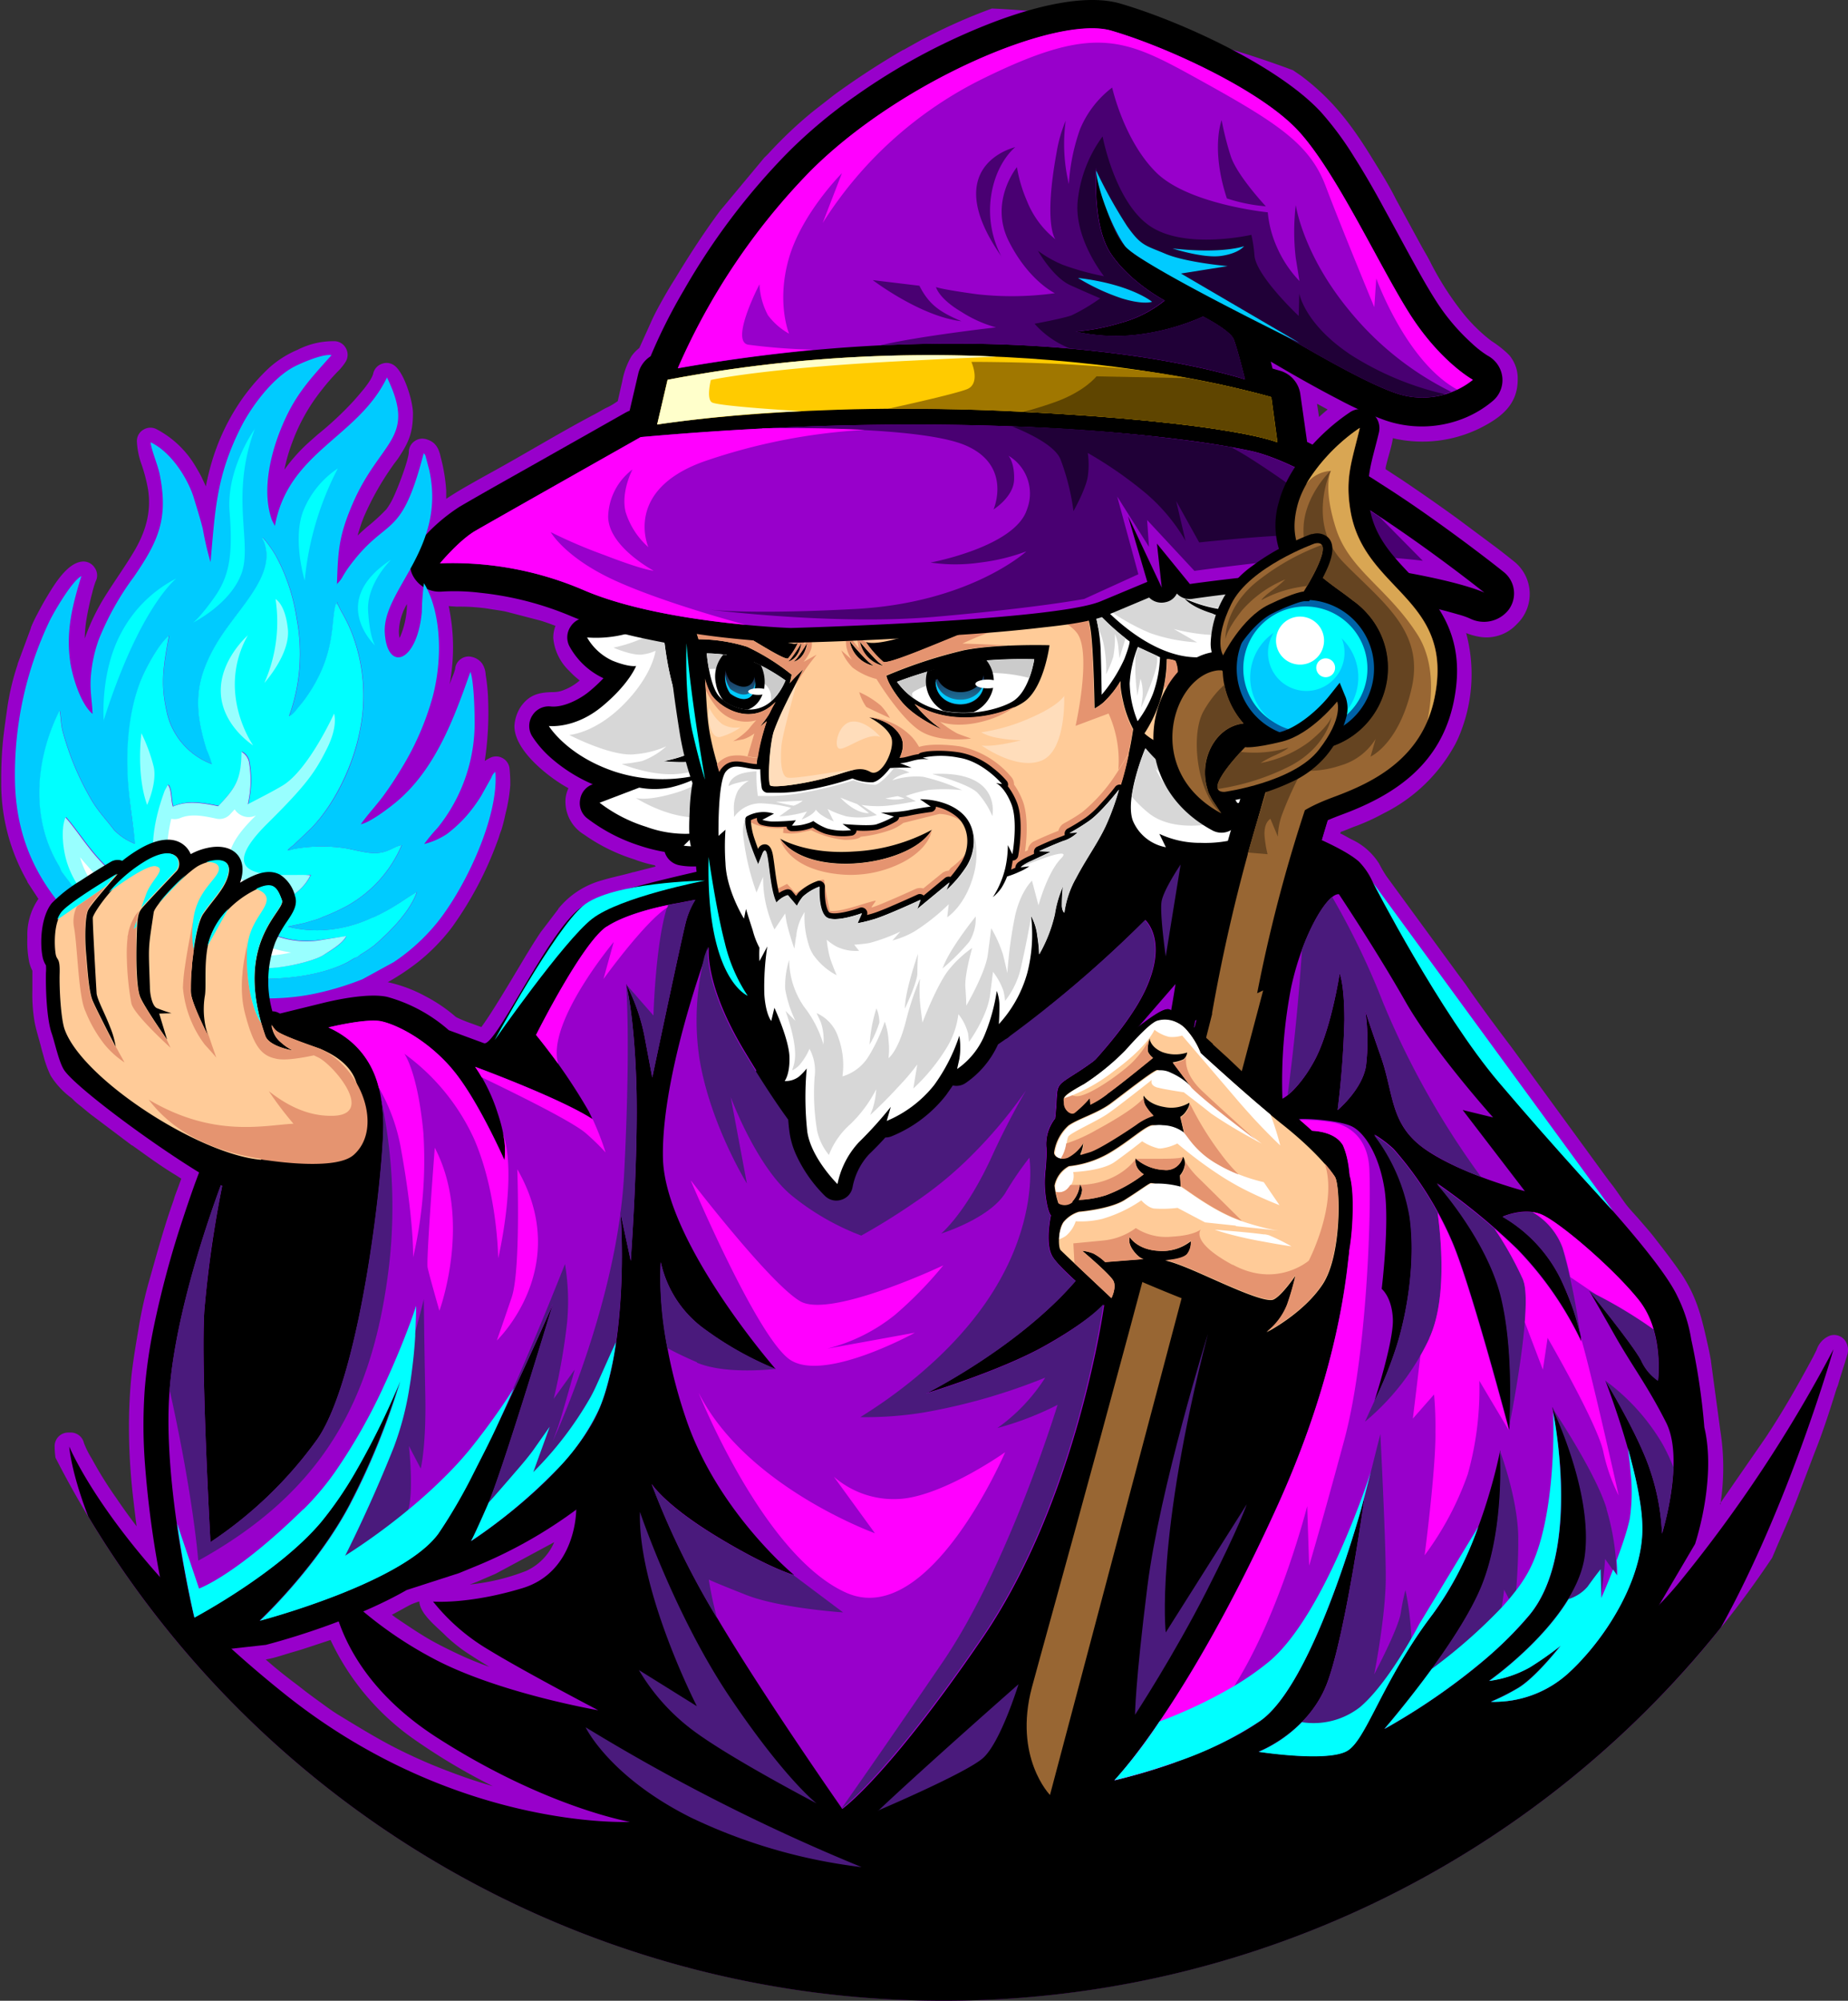 <svg id="Layer_1" data-name="Layer 1" xmlns="http://www.w3.org/2000/svg" xmlns:xlink="http://www.w3.org/1999/xlink" viewBox="0 0 299.61 324.26"><rect x="0" y="0" width="299.61" height="324.26" fill="#333333" stroke="none"/><defs><style>.cls-1{fill:#9800cb;}.cls-1,.cls-10,.cls-11,.cls-12,.cls-13,.cls-14,.cls-15,.cls-16,.cls-17,.cls-18,.cls-19,.cls-2,.cls-20,.cls-21,.cls-22,.cls-23,.cls-24,.cls-3,.cls-4,.cls-5,.cls-6,.cls-7,.cls-8,.cls-9{fill-rule:evenodd;}.cls-3{fill:#ffcb98;}.cls-4{fill:#4a1a7c;}.cls-5{fill:#f0f;}.cls-6{fill:#fff;}.cls-7{fill:#e59470;}.cls-8{fill:#d7d7d7;}.cls-9{fill:#cbcbcb;}.cls-10{fill:#fdb;}.cls-11{fill:#ffcb00;}.cls-12{fill:#490072;}.cls-13{fill:#a07700;}.cls-14{fill:#200037;}.cls-15{fill:#5f4500;}.cls-16{fill:#ffffcb;}.cls-17{fill:#986633;}.cls-18{fill:#d9a653;}.cls-19{fill:#0062a6;}.cls-20{fill:aqua;}.cls-21{fill:#00cbff;}.cls-22{fill:#654421;}.cls-23{fill:#98ffff;}.cls-24{fill:url(#GradientFill_1);}</style><linearGradient id="GradientFill_1" x1="-1629.23" y1="1413.76" x2="-1629.23" y2="1403.28" gradientUnits="userSpaceOnUse"><stop offset="0" stop-color="#20c4f4"/><stop offset="1" stop-color="#191638"/></linearGradient></defs><path class="cls-1" d="M-1488.93,1539l7.41-10.71c2.76-4.14,5.24-8.51,7.6-12.89.23-.43.44-.87.66-1.31a3.74,3.74,0,0,1,2.1-2.3,2.2,2.2,0,0,1,2.78,1.23c.48,1.17.07,1.87-.22,2.92-.14.5-.33,1-.47,1.48s-.32,1-.48,1.55c-.08.26-.14.52-.23.79s-.18.43-.25.65c-1.09,3.52-2.21,7-3.6,10.46l-2.66,7c-.73,1.92-1.53,3.8-2.35,5.68-.39.89-.78,1.77-1.16,2.67-.21.52-.43,1-.66,1.55a161.49,161.49,0,0,1-134.38,71.78,161.62,161.62,0,0,1-143.93-88,13.33,13.33,0,0,1-.14-1.88,2.2,2.2,0,0,1,2.19-2.2h.42a2.18,2.18,0,0,1,2.14,1.7,14.38,14.38,0,0,0,1.26,2.51,62.58,62.58,0,0,0,4,6.43q1.58,2.34,3.28,4.56c-.17-1.3-.33-2.61-.48-3.92a101.6,101.6,0,0,1-.76-11.29,85.15,85.15,0,0,1,.37-8.89c.3-2.85.81-5.71,1.28-8.54a68,68,0,0,1,1.68-7.35c1.21-4.24,2.35-8.51,3.84-12.67.13-.36.21-.72.35-1.09.26-.69.52-1.38.77-2.07.06-.16.12-.34.19-.52l-.94-.61c-2.44-1.46-4.71-3.15-7-4.78l-.06,0-6.64-5,0,0c-.73-.57-1.41-1.18-2.14-1.74-.38-.3-.69-.64-1-.93a13.18,13.18,0,0,1-3.39-3.63,16.66,16.66,0,0,1-1.19-3.3c-.16-.53-.29-1-.43-1.58-.34-1.28-.76-2.59-1-3.88a26.31,26.31,0,0,1-.35-5.09c0-.86,0-1.72,0-2.59,0-.17,0-.38,0-.58a5.78,5.78,0,0,1-.54-1.53,16.83,16.83,0,0,1-.27-3.88,10.25,10.25,0,0,1,1.79-6.23l-1.79-2.73a.41.41,0,0,1,0-.09,31.82,31.82,0,0,1-4.24-16.29,63.72,63.72,0,0,1,.28-6.48c.19-1.86.47-3.71.73-5.56a40.21,40.21,0,0,1,1.65-6.85l0-.08,2.17-5.86,0-.07a20.49,20.49,0,0,1,1-2.11c.56-1.08,1.15-2.15,1.78-3.18,1.13-1.85,3.16-5.17,5.54-5.37a2.16,2.16,0,0,1,2,1,2.13,2.13,0,0,1,.17,2.19,13.69,13.69,0,0,0-.55,1.82,46,46,0,0,0-1,4.65,21.88,21.88,0,0,0-.23,2.81,34.73,34.73,0,0,1,3.61-7.34c1.38-2.18,2.88-4.28,4.21-6.49,2-3.27,3.05-6.63,2.42-10.46a27,27,0,0,0-1-3.83,13,13,0,0,1-.79-3.84,2.13,2.13,0,0,1,1.06-1.88,2.14,2.14,0,0,1,2.17-.06,15.91,15.91,0,0,1,6.35,6.12q.36.6.69,1.2c.23.41.4.82.6,1.24.11.23.21.45.31.69.25-1.24.53-2.47.89-3.7a35.41,35.41,0,0,1,4.41-9.62,32.83,32.83,0,0,1,4.88-5.82,16.37,16.37,0,0,1,4.7-3,12.65,12.65,0,0,1,6.08-1.39,2.15,2.15,0,0,1,1.8,1.24,2.16,2.16,0,0,1-.15,2.18,8.72,8.72,0,0,1-1.22,1.49,35.49,35.49,0,0,0-2.67,3.08,30.33,30.33,0,0,0-4.7,8.38,27.25,27.25,0,0,0-1.28,4.45,27.63,27.63,0,0,1,3.95-4.42l0,0,1.4-1.24,0,0a54.16,54.16,0,0,0,5.91-5.52c.86-1,2.85-3.16,3.14-4.41a2.16,2.16,0,0,1,1.38-1.56,2.11,2.11,0,0,1,2.06.28c1.6,1.17,3,5.78,3,7.73,0,3.15-.67,4.68-2.36,7.25-.3.44-.65.84-.94,1.28a45.68,45.68,0,0,0-4.67,8.29,29,29,0,0,0-1,3c.47-.47,1-.92,1.47-1.35a31,31,0,0,0,3.17-2.89,8.27,8.27,0,0,0,.66-1c.76-1.14,3-7,3-8.31a2.14,2.14,0,0,1,.88-1.71,2.14,2.14,0,0,1,1.89-.37c1.57.42,2.09,1.48,2.4,2.92a27.73,27.73,0,0,1,.89,5.38q0,.69,0,1.38c1.29-.87,2.65-1.67,4-2.43,1.57-.9,3.17-1.77,4.75-2.65,5.19-2.9,10.29-6,15.54-8.75.62-.33,1.21-.72,1.83-1s1.13-.63,1.69-1l.73-3.21a12.38,12.38,0,0,1,1.5-4.08,6.23,6.23,0,0,1,1.27-1.33h0l1.88-4.16c.55-1.26,1.24-2.51,1.91-3.71s1.29-2.24,2-3.35c2.29-3.79,4.7-7.53,7.35-11.08l.08-.09,6.92-8.31a1.83,1.83,0,0,1,.13-.16c.24-.23.48-.45.7-.69a68.25,68.25,0,0,1,7.21-6.81l0,0,3.42-2.67,0,0a128,128,0,0,1,11.17-7.28l.06,0,2.93-1.64,0,0,1.08-.54a88.58,88.58,0,0,1,10.33-4.53,160.6,160.6,0,0,1,48.8,10l1.25.85.07.05c5.15,3.86,8.3,8.1,11.61,13.51,1.29,2.1,2.65,4.24,3.74,6.45l4.21,7.73c.48.86,1,1.7,1.43,2.58a48.64,48.64,0,0,0,5.22,8.15,26.58,26.58,0,0,0,4.63,4.55,17.23,17.23,0,0,1,2.86,2.26,5.8,5.8,0,0,1,1.42,4c0,4.13-2.77,6.2-6.11,7.88a21.12,21.12,0,0,1-13.63,1.74l-.49-.12c-.26,1.62-.82,3.11-1.18,4.77,0,.09,0,.18,0,.27.52.32,1,.65,1.54,1,1.26.81,2.5,1.66,3.74,2.51q3.2,2.2,6.35,4.48l0,0,6.19,4.61c1.05.78,2.06,1.6,3.08,2.41a6.75,6.75,0,0,1,.34,10.12,6.7,6.7,0,0,1-5.79,2.06,10.22,10.22,0,0,1-2.16-.55l-.24-.09a25.71,25.71,0,0,1-.72,15.61,19.65,19.65,0,0,1-1,2.32,26.71,26.71,0,0,1-11.72,11.32,33.62,33.62,0,0,1-4.35,2c-.73.25-1.43.57-2.14.84l-.4.13-.09.29.11,0c.58.29,1.12.61,1.69.91a10.47,10.47,0,0,1,4.5,3.93,22.1,22.1,0,0,0,1.16,2l11.85,16.21c.37.5.76,1,1.11,1.5,2.4,3.49,4.94,6.87,7.49,10.25l0,0,13.94,19.11c.74,1,1.44,2,2.18,2.94s1.41,2,2.14,3,1.73,2,2.58,3,1.45,1.65,2.12,2.52c1.51,1.94,3,3.86,4.41,5.91,2.67,4,3.36,7.34,4.39,11.9.17.76.31,1.52.45,2.27,0,0,0,.08,0,.11l1.51,11.19a38.34,38.34,0,0,1,0,12Zm-215.31,18,.68.51c1.69,1.13,3.4,2.3,5.15,3.33,1.57.92,3.21,1.72,4.85,2.5a51.5,51.5,0,0,0,5.13,2.1c-.94-.56-1.88-1.14-2.8-1.74a25.83,25.83,0,0,1-4.24-3.26c-1.4-1.43-4.15-3.47-4.32-5.55v-.05a13.64,13.64,0,0,0-1.34.49c-.79.4-1.92,1.06-3.1,1.67Zm12.63-4.9a34.53,34.53,0,0,0,9.13-2.2,9,9,0,0,0,4.56-4.66l-9.45,5.09-.15.07-2.14.92q-.94.42-1.95.78Zm-22.61,9-2,.66c-1.33.44-2.71.91-4.06,1.29s-2.81.92-4.33,1.19h-.09c1.69,1.5,3.59,3,5.36,4.31,1.24,1,2.49,1.91,3.77,2.83.85.63,1.75,1.28,2.66,1.84,2.77,1.68,5.54,3.39,8.4,4.91a85.93,85.93,0,0,0,10,4.44c2.2.84,4.41,1.57,6.64,2.21a99.51,99.51,0,0,1-12.31-7.28,40.76,40.76,0,0,1-14-16.41Zm19.19-167.57a31.88,31.88,0,0,1,.14,12.69c.15-.41.3-.82.47-1.23a7.45,7.45,0,0,0,.44-1.28,2.15,2.15,0,0,1,.93-1.61,2.13,2.13,0,0,1,1.83-.32,2.81,2.81,0,0,1,1.63,1.08,3.59,3.59,0,0,1,.56,1.8,30.85,30.85,0,0,1,.41,4.5,52.11,52.11,0,0,1-.56,9.48,4.89,4.89,0,0,1,.8-.48,2.14,2.14,0,0,1,2.08,0,2.17,2.17,0,0,1,1.14,1.75,23,23,0,0,1,.12,2.62,25.88,25.88,0,0,1-.44,3.18c-.12.68-.31,1.33-.45,2s-.32,1.32-.52,2c-.1.3-.23.59-.32.89s-.21.68-.34,1a57.65,57.65,0,0,1-7.36,13.95,31.58,31.58,0,0,1-5.43,5.59,38.5,38.5,0,0,1-5,3.34h0a23,23,0,0,1,6.14,2.3,25.28,25.28,0,0,1,4.31,2.84c.21.17.43.38.66.54a20.45,20.45,0,0,0,2.43,1c.47.17,1.07.4,1.63.59l.32-.44c.43-.61.84-1.23,1.25-1.86,1.1-1.71,2.16-3.46,3.21-5.2,1.55-2.56,3.07-5.22,4.73-7.71l.08-.12,2.87-3.77,0-.05a13.77,13.77,0,0,1,7.07-4.62c1.69-.52,3.43-.84,5.13-1.34l.07,0,3.08-.79h0l.45-.11-.13-.2a20.06,20.06,0,0,1-2.57-.69c-.34-.1-.66-.25-1-.35a29.07,29.07,0,0,1-7.9-3.94,6.23,6.23,0,0,1-3-5.92,5.19,5.19,0,0,1,.46-1.59l-.76-.44h0c-3-1.81-8-5.83-8-9.64a6.4,6.4,0,0,1,1-3.09c1.38-2,3-2.39,5.33-2.41a4.47,4.47,0,0,0,1.26-.19,8.6,8.6,0,0,0,3-1.7,13.09,13.09,0,0,1-1.66-1.51,8.4,8.4,0,0,1-2.63-5.34,5.3,5.3,0,0,1,.36-2c-.81-.3-1.61-.6-2.44-.85l-5.53-1.44c-1-.22-2-.32-2.92-.49a31.87,31.87,0,0,0-5.16-.33Zm-8,5.21.16-.29a13.85,13.85,0,0,0,1.08-5.31l0,.06a9.23,9.23,0,0,0-1.31,4.47,6,6,0,0,0,.11,1.07Zm148.8-38c0,.29.08.56.11.79.07.45.14.9.2,1.35.39-.36.87-.78,1.4-1.21l-.92-.5Z" transform="translate(1767.77 -1295.3)"/><path class="cls-2" d="M-1488.78,1559.09a161.32,161.32,0,0,1-126.06,60.47,161.53,161.53,0,0,1-138.61-78.46c-2.85-7.36-3.09-11.36-3.09-11.36s7.41,18.16,35.07,40.22,55.85,20.61,55.85,20.61-13.63-2.33-31.25-13.63-17.28-25.43-17.28-25.43A64.32,64.32,0,0,0-1697.7,1564c10.47,5.66,26.93,8.48,26.93,8.48s-11.8-6.15-17.79-9.81a32.87,32.87,0,0,1-9-7.81s5.65.5,14.46-2.16,8.75-12.7,8.75-12.7c11-14.06,178.4-23.7,178.4-23.7s-.83,6-3.87,18.78-35.68,38.56-35.68,38.56,24.26-2.82,39.89-21.77a226.08,226.08,0,0,0,25.1-37.9S-1477.62,1539-1488.78,1559.09Z" transform="translate(1767.77 -1295.3)"/><path class="cls-2" d="M-1647.32,1430.69l-6.79,21.65,5.73,24s24.27,15.13,25.6,15.3,38.09-18.55,38.09-18.55,29.76-39.54,28.59-40.64-11.07-18.9-12.92-18.83S-1646,1423-1647.32,1430.69Z" transform="translate(1767.77 -1295.3)"/><path class="cls-2" d="M-1649.55,1445.38l1.28.33-.52,3.57a12.91,12.91,0,0,0,.46,3.51,35.34,35.34,0,0,0,2.94,7.51c18.87-5.13,33.32-9.64,33.32-9.64l5.14,9.67.34-.24a179.28,179.28,0,0,0,15.28-12.49c2.14-1.93,4.3-3.94,6.31-6l2.71-2.77,2.91,2.55a9.66,9.66,0,0,1,2.67,4.68,13,13,0,0,1,.31,1.63l5.29-6.11-2,13.85c-.42,2.87-.95,5.77-1.51,8.62-1.2,6.17-2.62,12.35-4.4,18.39a94.78,94.78,0,0,1-4.71,13l.79-.85-1.72,12.69a144.84,144.84,0,0,1-4.17,19.15c-3.56,12.67-1.09,26-8.55,36.9-11.13,16.28-17.66,23.67-34.95,38.29-12.37-10.71-29.68-42.55-42-61.67a75.14,75.14,0,0,1-15.54,8.87l-3.47,1.43-8.49,2.74c-7.29,4.17-16.84,7.31-22.83,8.89l-7.2.8-8.42-4.33c-.65-2.69-1.19-5.46-1.69-8.19a163,163,0,0,1-2.32-17.89,82,82,0,0,1,0-12,85.59,85.59,0,0,1,1.48-10.06,156.61,156.61,0,0,1,4.78-17.66c.88-2.67,1.81-5.38,2.84-8l1.37-3.5,6.17,1.85c.85-5.15,1.43-8.44,1.43-8.44,4.06.72,10,.54,17-.28.46-4.27-3.32-6.9-7-8.67l-10.32-4.92,11.1-2.73c2.84-.7,7.64-1.61,10.44-1a25.32,25.32,0,0,1,10,5.41l5.7,2.1c1.88.69,10.84-19.08,16.1-22.26,4.76-2.88,20.46-5.83,27.13-7.61Z" transform="translate(1767.77 -1295.3)"/><path class="cls-1" d="M-1705.63,1476.68c.33,6.14-3.41,41.47-10.72,51.92a66.63,66.63,0,0,1-17.3,16.65s-1.57-28-1-37.46a183.79,183.79,0,0,1,3.21-21.77s-7.6,19.33-8.83,34.56,4,36.85,4,36.85,13.54-7.17,20.53-15.47,12.83-22.84,12.83-22.84a115,115,0,0,1-8.06,19.82c-5.41,10.37-14.69,19-14.69,19s23-6,28.92-14.09,18.62-37.2,18.62-37.2-8.17,27.12-10.62,32.7-2.65,5.71-2.65,5.71,16.16-10.41,20.81-21.49c5.54-13.2,4-42.43.35-45.81s-20.5-9.57-20.5-9.57a28.34,28.34,0,0,1,3.66,7.56c1.69,5,1.1,7.57,1.1,7.57s-4.44-10.12-8.57-14.88-9-7.06-11.4-7.61-8.57,1-8.57,1C-1708.76,1464.56-1706,1469.08-1705.63,1476.68Z" transform="translate(1767.77 -1295.3)"/><path class="cls-1" d="M-1652.84,1448.74s-.87,5.85,5.73,16.84,9.84,14.43,9.84,14.43,20.79-7.74,33.07-16.61a193,193,0,0,0,22.12-19s3.72,3.25.07,11.21-14.44,17.83-14.44,17.83a78.57,78.57,0,0,0,13.38-11.88l5.88-6.78s-4,27.31-11.56,41.5-28.83,24.82-28.83,24.82,12-3.65,19.12-7.64,9.72-6.75,9.72-6.75-4.24,31.35-19.69,54-22.78,27.76-22.78,27.76-12.79-18.29-20.27-30.92a132.81,132.81,0,0,1-10.64-21.77s2,3.32,10.47,8.48,12.63,6.31,12.63,6.31-12.3-10.14-17.45-25.1-4.16-25.59-4.16-25.59a18.13,18.13,0,0,0,7.32,11,53.81,53.81,0,0,0,11.3,6.31s-18-20.61-18.28-34.24S-1652.84,1448.74-1652.84,1448.74Z" transform="translate(1767.77 -1295.3)"/><path class="cls-1" d="M-1657.84,1441.66s-7.57,1.18-11.56,3.8-11.46,17.57-11.46,17.57a93,93,0,0,1,8.56,12.41A55,55,0,0,1-1668,1488l2.49,11.61s1.25-17.22.91-28.55-1.66-16.3-1.66-16.3a31.37,31.37,0,0,1,3.08,9c1,5.34,1.16,6.16,1.16,6.16s4.9-23.28,5.49-25.36a12.88,12.88,0,0,1,1.49-3.44Z" transform="translate(1767.77 -1295.3)"/><path class="cls-2" d="M-1611.25,1419.43a34.24,34.24,0,0,0,3.57,6.34c-3.32.51-6.58,1.06-9.68,1.6a27.22,27.22,0,0,1,6.11-7.94Z" transform="translate(1767.77 -1295.3)"/><path class="cls-2" d="M-1583.17,1421.08h0c2.13.56,4.21,1.16,6.11,1.74-11.51,0-27.3,2.27-40.31,4.55a27,27,0,0,1,6.11-7.94,35.2,35.2,0,0,1,6.25-1.11c2,.09,4.1.06,5.8.06,4.41,0,10.43,1.23,16,2.7Zm20.33,6.61c6.68,2.44,13,5.12,15.39,7.25a11.26,11.26,0,0,1,2.28,3.42c3.53,5.34,7,10.87,10.12,16.41a64.84,64.84,0,0,0,4,6.1,147,147,0,0,0,9.52,11.77l9.89,13c5.64,6.08,13.71,15.19,15.83,19.77h0a24.12,24.12,0,0,1,2.24,7,107.43,107.43,0,0,1,2.12,14.22h0c1.43,5.94.16,13.59-1.5,18.89l-11,18.67a45.12,45.12,0,0,1-5.82,6.45c-4.3,3.9-10.94,6.61-16.83,6l-6.78-.66c-2.1,1.39-4.2,2.67-6.24,3.81q-1.1,2-2.28,4.09a6,6,0,0,1-1.62-.34c-10.17-4.21-49.26,7.9-49.26,7.9l-5.3-21.36c1.42-2.27,2.79-4.69,4.1-7.29C-1571.66,1518.54-1564.06,1441.58-1562.84,1427.69Z" transform="translate(1767.77 -1295.3)"/><path class="cls-1" d="M-1556.95,1478.6s5.15-.66,6.9,2.3,4.17,25.76-10.52,58.21-26.53,44.72-26.53,44.72,14.69-3.29,23.68-9.65,16.88-36.28,16.88-36.28-3,21.81-6,30-11.18,11.29-11.18,11.29,11.4,1.76,14.47-.22,5.7-11.51,13.7-22,11-26.63,11-26.63.88,12.27-2.85,21.7-15.89,23.46-15.89,23.46,14.69-7.9,23.46-18.42,3.72-33.76,3.72-33.76,6.69,13.59,5.38,24-15.57,20.38-15.57,20.38a18.42,18.42,0,0,0,6.58-2.19,54.46,54.46,0,0,0,5-3.51s-4.17,5.38-7.13,7a35.46,35.46,0,0,1-4.16,2.08,17.56,17.56,0,0,0,12.5-4.6c5.8-5.26,12-14.91,12-23.46s-6-24-6-24,5.48,8.93,7.34,14.74a36.55,36.55,0,0,1,1.86,10.08s3.73-11.94.66-18-5.48-9.1-8.33-14.14-4.16-7.24-4.16-7.24,7.12,8.77,8.44,11.29a7.88,7.88,0,0,0,2.74,3.29s1-7.89-3.07-13-13.16-12.94-16-14-6.13.44-6.13.44a23.76,23.76,0,0,1,9.48,10.19c3.12,6.86,3.29,10,3.29,10a55.8,55.8,0,0,0-10.42-15,104.19,104.19,0,0,0-13-10.63s8.11,9,10.41,18.31,1.32,21.7,1.32,21.7-6-22.75-9.1-30.2a56.32,56.32,0,0,0-9.64-15.35,18.55,18.55,0,0,0-3.13-2.35,30.21,30.21,0,0,1,5.76,13.32c1,7.5-.55,16.16-2.25,21.32a62.64,62.64,0,0,1-3.51,8.6s3.13-9.65,3-13.26-1.81-4.94-1.81-4.94,1.32-10.79.44-16.27-3.18-8.94-5.15-10-7.51-1.37-8.55-1.26-1.2.55-1.2.55Z" transform="translate(1767.77 -1295.3)"/><path class="cls-1" d="M-1596.28,1424.2a26.37,26.37,0,0,0-2.92-.19,68.66,68.66,0,0,1-10.08-.44,14.84,14.84,0,0,0-2.4,2.84C-1606.67,1425.59-1601.42,1424.82-1596.28,1424.2Z" transform="translate(1767.77 -1295.3)"/><path class="cls-1" d="M-1550.69,1440.23s6.14,9.21,10.74,17.32,14.25,18.85,14.25,18.85l-4.93-1.2,10.08,13.15s-10.08-2.63-16-6.68-5.15-8.88-7.35-15.13-2.52-7.45-2.52-7.45a34.32,34.32,0,0,1,.11,9c-.65,3.84-4.6,7.13-4.6,7.13a145.43,145.43,0,0,0,1.1-14.58c0-5.92-.77-7.56-.77-7.56s-1.43,9.53-4.28,14.47-5,5.81-5,5.81a80.37,80.37,0,0,1,1.43-18.09C-1556.61,1446.81-1552.56,1440-1550.69,1440.23Z" transform="translate(1767.77 -1295.3)"/><path class="cls-2" d="M-1562.64,1508.21a14.15,14.15,0,0,1-2.53-.68c-1.78-.61-3.55-1.37-5.28-2.13l-4-1.79c2.8-12.54,5-24.88,6.72-35.93,1.45,1.31,2.92,2.6,4.39,3.87s3.24,2.78,4.91,4.11a58.42,58.42,0,0,1,6.07,5.48,25.3,25.3,0,0,1,3,3.63c1.4,2.18.94,9.16.61,11.65a20.5,20.5,0,0,1-2.59,8.25,27.94,27.94,0,0,1-10,8.58,2.31,2.31,0,0,1-3-.86,2.32,2.32,0,0,1,.61-3.09A6.88,6.88,0,0,0-1562.64,1508.21Z" transform="translate(1767.77 -1295.3)"/><path class="cls-3" d="M-1568.2,1470.4c2.63,2.34,5.83,5.13,8.29,7.07,5,4,7.67,7.18,8.55,8.55s1.15,12.61-2,17.38-9.1,7.78-9.1,7.78a10.41,10.41,0,0,0,3.34-4.44,43.57,43.57,0,0,0,1.37-4.77s-2.19,3.24-3.56,3.89-7.89-2.46-12.28-4.38l-.42-.18C-1571.64,1490.58-1569.73,1480.05-1568.2,1470.4Z" transform="translate(1767.77 -1295.3)"/><path class="cls-4" d="M-1556.68,1449.18q-.77,11.8-2.33,23.58a17.83,17.83,0,0,0,4.15-5.23c2.85-4.94,4.28-14.47,4.28-14.47s.77,1.64.77,7.56a145.43,145.43,0,0,1-1.1,14.58s4-3.29,4.6-7.13a34.32,34.32,0,0,0-.11-9s.33,1.2,2.52,7.45,1.43,11.07,7.35,15.13a44.42,44.42,0,0,0,8.88,4.37,136.06,136.06,0,0,1-15.88-28.26,123,123,0,0,0-8.24-17.09c-1.43,1.14-3.34,4.31-4.89,8.49Zm11.71,117.45s1.87-9.43,1.87-15.68-.88-23.24-.88-23.24l-2.56,10.19s-3,21.81-6,30-11.18,11.29-11.18,11.29,11.4,1.76,14.47-.22c2.59-1.66,4.87-8.72,10.34-17.21a47.86,47.86,0,0,0-1-8.76,37.27,37.27,0,0,0-.76,3.73c-.44,2.63-4.28,9.87-4.28,9.87Zm22.69-10.53-1.64-3.18s-.53,6.55-3.11,11.28a104.19,104.19,0,0,1-16.33,11.3s12.17-14,15.89-23.46,2.85-21.7,2.85-21.7,3,7.9,3,14.36a95.41,95.41,0,0,1-.66,11.4Zm15-16.22c-1.75-5.92-8.92-16.56-8.92-16.56s6.69,13.59,5.38,24-15.57,20.38-15.57,20.38a18.42,18.42,0,0,0,6.58-2.19,54.46,54.46,0,0,0,5-3.51s-4.17,5.38-7.13,7a35.46,35.46,0,0,1-4.16,2.08,17.56,17.56,0,0,0,12.5-4.6c.87-.8,1.76-1.69,2.63-2.66,2.82-5.3,3.43-15.86,3.43-15.86l1.86,2.63a38.88,38.88,0,0,0-1.64-10.74Zm9-10.63a30.59,30.59,0,0,1,1.82,3.86,46.27,46.27,0,0,1-1.86,10.76,36.55,36.55,0,0,0-1.86-10.08c-1.86-5.81-7.34-14.74-7.34-14.74a34.16,34.16,0,0,1,9.24,10.2Zm-1.43-18.52a79,79,0,0,0-10.44-6.21s7.12,8.77,8.44,11.29a7.88,7.88,0,0,0,2.74,3.29,23.18,23.18,0,0,0-.74-8.37Zm-24.47-18.21a23.76,23.76,0,0,1,9.48,10.19,40.56,40.56,0,0,1,3.17,9.17,104,104,0,0,0-2.92-14.36,11.07,11.07,0,0,0-4.85-5.74,10.12,10.12,0,0,0-4.88.74Zm-10.69-5.37a101.78,101.78,0,0,1,9.41,7.31,55.34,55.34,0,0,1,4.65,8.32c1.65,4.27-2.29,23.77-2.29,23.77.16-2.6.64-13-1.36-21.09-2.3-9.32-10.41-18.31-10.41-18.31Zm-11.59,38.54,1.5-3.29c.17-.33.76-1.52,1.52-3.33.59-1.39,1.27-3.15,1.94-5.17,1.7-5.16,3.29-13.82,2.25-21.32a30.21,30.21,0,0,0-5.76-13.32,18.55,18.55,0,0,1,3.13,2.35,53.43,53.43,0,0,1,7.19,10.26c.68,5.06,1.4,14.36-1.35,20.33A39.13,39.13,0,0,1-1546.45,1525.69Z" transform="translate(1767.77 -1295.3)"/><path class="cls-5" d="M-1513.2,1502.26l4.18,2.83a72.16,72.16,0,0,1,9.32,5.64,13.84,13.84,0,0,0-2.33-4.67c-4.06-5.15-13.16-12.94-16-14a5.55,5.55,0,0,0-1.25-.3,11.07,11.07,0,0,1,4.85,5.74c.45,1.37.86,3,1.24,4.74Zm-7.6.52a55.34,55.34,0,0,0-4.65-8.32c1.19,1,2.41,2.14,3.63,3.32a55.8,55.8,0,0,1,10.42,15s0-.28-.12-.86c1.75,5.81,6.18,25.75,6.18,25.75a29.35,29.35,0,0,1-2.52-7.23c-1.1-4.72-9-18.31-9-18.31l-.77,5.15-2.93-7.7c.24-3,.23-5.52-.25-6.76Zm-15.23,9.42c-.46,1-.94,1.91-1.45,2.8-.43,3.62-.86,7.18-1.23,10.21l3.44-3.91a57,57,0,0,1,.22,6c.11,5.81-1.75,20.06-1.75,20.06a49.4,49.4,0,0,0,7-13.16,51.11,51.11,0,0,0,1.87-15.12l4.79,8.05s-6-22.75-9.1-30.2a52,52,0,0,0-2.45-5.09c.68,5.06,1.4,14.36-1.35,20.33Zm-13-14.08c-.93,10.19-4,24.31-11.51,41-14.69,32.44-26.53,44.72-26.53,44.72a96.42,96.42,0,0,0,9.78-2.89,81.75,81.75,0,0,0,9.83-12.73c7.34-11.8,11.62-28.82,11.62-28.82l.32,9.64s2.09-7,5.7-20.39,4.39-36.17,4.06-43.84c-.24-5.5-3.72-7.1-5.67-7.57-.43-.07-.87-.14-1.31-.19a28.76,28.76,0,0,0-4.31-.25q1,.86,2,1.77c1.65.09,3.94.56,5,2.34a14.42,14.42,0,0,1,1.09,4.91c.83,2.84.45,8.43.16,10.61-.07.55-.16,1.12-.26,1.7Zm-47.22-73.92a26.37,26.37,0,0,0-2.92-.19,68.66,68.66,0,0,1-10.08-.44,14.84,14.84,0,0,0-2.4,2.84C-1606.67,1425.59-1601.42,1424.82-1596.28,1424.2Z" transform="translate(1767.77 -1295.3)"/><path class="cls-6" d="M-1568.46,1472l1,1.23c1.05,1.24,2.08,2.38,3,3.39,2.41,2.59,4.2,4.26,4.2,4.26a46.62,46.62,0,0,0-1.58-5l-2.24-1.9c-1.43-1.23-2.87-2.5-4.18-3.66-.08.54-.17,1.09-.26,1.63Zm5.62,23.31c-1.1-.16-3.08-.36-4.8-.51s-3.25-.27-3.25-.27c.94.33,2,.64,3.12.92,1.58.4,3.23.75,4.69,1,2.62.5,4.65.79,4.65.79a32.73,32.73,0,0,0-3.67-1.81,5.71,5.71,0,0,0-.74-.15Zm-4.61-1.43-4.87-.52c.19-1,.38-1.9.56-2.84a29.13,29.13,0,0,0,4.53,2.29c.26.1.51.2.77.28,1.59.53,2.87.88,3.85,1.12a20.48,20.48,0,0,0,2.1.4l-2.14-.23-4.8-.5Zm-3.31-8.6c.47.32,1,.64,1.46.94,1,.61,2,1.19,3,1.7,1.75.9,3.4,1.62,4.5,2.08.84.36,1.36.55,1.36.55l-1.15-1.68-1.4-2.05a27.69,27.69,0,0,1-3-.87,25.52,25.52,0,0,1-4.53-2.09l0,0c-.08.47-.17,1-.26,1.44Zm1.44-8.12c.06-.37.13-.73.19-1.1,1.59,1.27,3.18,2.5,4.3,3.36l1.55,1.18-1.6-.88C-1566.13,1479.05-1567.89,1478.05-1569.32,1477.19Z" transform="translate(1767.77 -1295.3)"/><path class="cls-7" d="M-1567.91,1500.31c-3.08-1.66-4.45-3-5-3.92-.33,1.63-.68,3.27-1,4.91l.42.18c4.39,1.92,10.91,5,12.28,4.38s3.56-3.89,3.56-3.89a43.57,43.57,0,0,1-1.37,4.77,10.41,10.41,0,0,1-3.34,4.44s6-3,9.1-7.78,2.84-16,2-17.38a20.68,20.68,0,0,0-1.65-2.12c2.21,6.53-2.58,15.75-2.58,15.75s-5.2,4.53-12.32.66Zm-1.22-24.22c1.59,1.27,3.18,2.5,4.3,3.36l.73.56c-.89-.8-2.86-2.56-4.94-4.46l-.09.54Zm-1.37,7.78c.13-.68.25-1.35.37-2l.35.46a29.66,29.66,0,0,0,2.82,3.28,24.32,24.32,0,0,1-3.5-1.7l0,0Zm-1.26,6.68c.15-.76.29-1.51.44-2.25,2.26,2.23,4.86,4.82,4.86,4.82-.26-.08-.51-.18-.77-.28A29.13,29.13,0,0,1-1571.76,1490.55Z" transform="translate(1767.77 -1295.3)"/><path class="cls-2" d="M-1543.51,1583.62a4.68,4.68,0,0,1,2.73.38A7.51,7.51,0,0,1-1543.51,1583.62Z" transform="translate(1767.77 -1295.3)"/><path class="cls-2" d="M-1647.83,1432.86l.06.51c1.8-5.65,2.26-18.6,2.26-18.6a55.67,55.67,0,0,1-6.09.4c-2.36-.05-5.93-7.26-6.83-10.85s-.5-10.22-.5-10.22l-6.81-1.89h0c.32.37.64.73,1,1.08l.27.28a10.32,10.32,0,0,1-2.77,1.43,14.85,14.85,0,0,1-5,.43,3.11,3.11,0,0,0-3,1.39,3.11,3.11,0,0,0-.18,3.27,12.12,12.12,0,0,0,5.49,5.13,26,26,0,0,1-2.3,2.14c-1.52,1.26-4.14,2.62-6.21,2.44a3.12,3.12,0,0,0-3,1.42,3.13,3.13,0,0,0-.06,3.39,16.82,16.82,0,0,0,3,3.48,25.68,25.68,0,0,0,6.86,4.33l-.07,0a3.11,3.11,0,0,0-2,2.44,3.11,3.11,0,0,0,1.06,3,28,28,0,0,0,8.64,4.51,27.15,27.15,0,0,0,4,1,3.1,3.1,0,0,0,2.43,2.17A11.66,11.66,0,0,0-1647.83,1432.86Z" transform="translate(1767.77 -1295.3)"/><path class="cls-6" d="M-1660.48,1394.41a17.21,17.21,0,0,1-5.9,3.66,19.21,19.21,0,0,1-6.21.54,9.1,9.1,0,0,0,4.15,3.78c2.75,1.1,3.8.84,3.8.84s-1.11,2.93-5.55,6.59-8.6,3.14-8.6,3.14,2.89,4.81,10.73,7.41a25.15,25.15,0,0,0,14.77.2,20.06,20.06,0,0,1-5.9,2.38,13.51,13.51,0,0,1-4.94,0l-6.43,2.45a24.21,24.21,0,0,0,7.56,3.9,18.46,18.46,0,0,0,8.14,1.05l-2.06,2s4.72.92,7.73-2.68,2.42-14,2.42-14-4.32,2.62-7.65,3a25.52,25.52,0,0,1-5.81,0,20,20,0,0,0,5.28-1.7c1.79-1.09,1.91-1.43,1.91-1.43S-1659.35,1413.88-1660.48,1394.41Z" transform="translate(1767.77 -1295.3)"/><path class="cls-8" d="M-1658.06,1423.74a19.84,19.84,0,0,0,8.09-4.92,33.09,33.09,0,0,1-7,1.8c-4.62.78-10-1.5-10-1.5a27,27,0,0,0,3.3-.48,12,12,0,0,0,3.92-2.38,15.57,15.57,0,0,1-5,1.27c-3.77.51-10.73-3.12-10.73-3.12s4.18-.24,8.87-5,5.12-8.64,5.12-8.64a6.76,6.76,0,0,1-1.9.57c-1.64.38-4.92-1.08-4.92-1.08a23.38,23.38,0,0,0,4.51-1.43c1.48-.71,2.82-2.81,3.35-3.73,1.24,18.78,7.39,20.41,7.39,20.41s-.12.34-1.91,1.43a20,20,0,0,1-5.28,1.7,25.52,25.52,0,0,0,5.81,0c3.33-.35,7.65-3,7.65-3a43.08,43.08,0,0,1-.64,9.72,23.62,23.62,0,0,1-4.2,1.93c-5.92,2-13.06-2.67-13.06-2.67S-1663,1425.24-1658.06,1423.74Z" transform="translate(1767.77 -1295.3)"/><path class="cls-2" d="M-1660.09,1399.44q-1.86-.35-3.69-.75a64.65,64.65,0,0,1-11.24-3.46,51.56,51.56,0,0,0-14.84-3.85,34.06,34.06,0,0,0-6.14-.21,4.9,4.9,0,0,1-4.63-2.23,4.36,4.36,0,0,1,.36-5.19,29.58,29.58,0,0,1,7-6.32c4.42-2.58,8.89-5.06,13.34-7.58l13.53-7.65a6.59,6.59,0,0,1,.71-.34l1.4-6a4.54,4.54,0,0,1,2-2.82,88.32,88.32,0,0,1,5.38-10.69,109,109,0,0,1,16.84-22.3,81,81,0,0,1,10.92-9.15,101.69,101.69,0,0,1,23.17-12.28c5.61-2.06,14-4.44,19.84-2.74,9.78,2.85,25.68,10.13,32.57,17.63a51.52,51.52,0,0,1,5.36,7.26c1.79,2.81,3.43,5.7,5,8.61,1.45,2.63,2.87,5.27,4.32,7.91,1.2,2.17,2.4,4.35,3.73,6.45a33.59,33.59,0,0,0,6,7.19,16.64,16.64,0,0,0,2.56,2,4.53,4.53,0,0,1,2.38,3.39,4.41,4.41,0,0,1-1.47,3.91,17.19,17.19,0,0,1-5.09,3,18.26,18.26,0,0,1-12.58.13,57.41,57.41,0,0,1-7.38-3.32c-2.82-1.46-5.59-3-8.34-4.59l-2.67-1.55c.1.37.2.75.29,1.13l1.16.34a4.61,4.61,0,0,1,3.34,3.76l1.11,7.8a107.13,107.13,0,0,1,11.81,6.7c4.75,3,9.35,6.27,13.87,9.62,2.07,1.55,4.14,3.11,6.15,4.72a4.43,4.43,0,0,1,.74,6.28,5.08,5.08,0,0,1-6.2,1.28,13.15,13.15,0,0,0-1.92-.66,82.13,82.13,0,0,0-9.44-2.15,37,37,0,0,0-6.14-.4l-1.73,0a35.1,35.1,0,0,1-3.73,6.67,21.73,21.73,0,0,1-5.88,5.63,10.76,10.76,0,0,0,2.54,1,4.82,4.82,0,0,1,3.53,3.51,4.82,4.82,0,0,1-1.41,4.79,12.06,12.06,0,0,1-4,2.39,6.23,6.23,0,0,0,2.68,2.37,4.83,4.83,0,0,1,3.6,3.59,4.84,4.84,0,0,1-1.65,4.91,15.74,15.74,0,0,1-3.94,2.22,22,22,0,0,1-4.27,1.26,5.13,5.13,0,0,1-.07,1.1,4.79,4.79,0,0,1-3.06,3.72,24.93,24.93,0,0,1-8.92,1.28,24.18,24.18,0,0,1-2.68-.21,4.81,4.81,0,0,1-3.58.86,11.81,11.81,0,0,1-6.21-3c-1.09,1.86-2.28,3.67-3.28,5.58a12.45,12.45,0,0,0-1.36,3.75,4.86,4.86,0,0,1-2.47,3.87,26.73,26.73,0,0,1-2.28,4.94,4.76,4.76,0,0,1-1.34,1.48l0,.12a24.85,24.85,0,0,1-5.9,10.65,4.94,4.94,0,0,1-1.7,1.12,17.24,17.24,0,0,1-6,6.89,5.07,5.07,0,0,1-1.93.68l-.44.61a23.63,23.63,0,0,1-9.85,7.46,6.59,6.59,0,0,1-.72.22c-.72.76-1.45,1.51-2.2,2.24a8.65,8.65,0,0,0-2,4.09,4.81,4.81,0,0,1-3.3,3.77,4.82,4.82,0,0,1-4.9-1.15c-2.87-2.82-5.66-7.14-6.29-11.16a35.62,35.62,0,0,1-.38-4.38,4.79,4.79,0,0,1-3-2.7,4.82,4.82,0,0,1,.31-4.46,6.89,6.89,0,0,0,.07-1.26,7.06,7.06,0,0,0-.31-1.62,5,5,0,0,1-1.43-1.12c-1.57-1.81-2.15-4.8-2.31-7.14a27.25,27.25,0,0,1,0-3.13,5,5,0,0,1-.75-2.29c0-.49,0-1,0-1.48-.26-.61-.48-1.23-.69-1.85a5.09,5.09,0,0,1-1-1.21,25.1,25.1,0,0,1-3.73-11.44c0-.51,0-1,0-1.53a4.9,4.9,0,0,1-.78-1.42c-.45-1.24-.3-4.31-.24-5.67a32,32,0,0,1,.46-4.66,47.74,47.74,0,0,1-2-7.69c-.76-4.74-1.45-9.5-1.81-14.29A4.54,4.54,0,0,1-1660.09,1399.44Z" transform="translate(1767.77 -1295.3)"/><path class="cls-2" d="M-1586.07,1430.39c-1.39,3-3.34,5.63-4.86,8.53a14.58,14.58,0,0,0-1.6,4.59,2.62,2.62,0,0,1-1.58,2.24,2.26,2.26,0,0,1-.48.16,25.72,25.72,0,0,1-2.39,5.47,2.62,2.62,0,0,1-1.38,1.15c-.08.36-.15.7-.24,1a22.8,22.8,0,0,1-5.33,9.63,2.62,2.62,0,0,1-1.7.79,15.35,15.35,0,0,1-5.58,6.89,2.66,2.66,0,0,1-2,.34c-.35.54-.7,1-1.06,1.53a21.44,21.44,0,0,1-8.87,6.71,2.69,2.69,0,0,1-1,.19c-.86.95-1.75,1.87-2.65,2.73a10.79,10.79,0,0,0-2.66,5.29,2.62,2.62,0,0,1-1.81,2.07,2.61,2.61,0,0,1-2.69-.64c-2.52-2.46-5.11-6.39-5.65-9.92a37.63,37.63,0,0,1-.38-6,7.85,7.85,0,0,1-.84,0,2.61,2.61,0,0,1-2.28-1.61,2.61,2.61,0,0,1,.27-2.6,6.5,6.5,0,0,0,.29-2.3,13,13,0,0,0-.74-3.25,2.61,2.61,0,0,1-1.54-.88c-1.22-1.39-1.66-4.09-1.78-5.85a30.21,30.21,0,0,1,0-3.69,2.6,2.6,0,0,1-.78-1.72,14.91,14.91,0,0,1,0-1.77,20.45,20.45,0,0,1-1-2.5c0-.1-.07-.2-.1-.31a2.55,2.55,0,0,1-1-1,22.91,22.91,0,0,1-3.4-10.35c0-.79-.05-1.59-.06-2.38a2.54,2.54,0,0,1-.9-1.24c-.38-1.06-.06-8.72.45-9.66a48.86,48.86,0,0,1-2.12-8c-.79-4.87-1.53-10-1.86-15.11a2.65,2.65,0,0,1-1.29-1.44,2.65,2.65,0,0,1,1.11-3.24c0-.59,0-1.17,0-1.76a11.31,11.31,0,0,1-3.76-.21c-4-.94-6.65-4-8.24-7.64a21.94,21.94,0,0,1-1.62-5.73,2.59,2.59,0,0,1,.74-2.19,2.59,2.59,0,0,1,2.16-.8,13.36,13.36,0,0,0,6.72-1.54,2.06,2.06,0,0,1,0-.43,28.33,28.33,0,0,1,1.28-5.77l.06-.21a2.64,2.64,0,0,1-.58-3.27,31.34,31.34,0,0,1,2.69-4l0-.06a2.66,2.66,0,0,1-.07-1.63,30.86,30.86,0,0,1,2.69-6.25,30,30,0,0,1,9.73-10.76,40.91,40.91,0,0,1,5.56-3,2.65,2.65,0,0,1,1.21-1.53,50.16,50.16,0,0,1,13.47-5.36,26.35,26.35,0,0,1,5.59-.66c2.56,0,5.22,0,7.77.2a9,9,0,0,1,2.31.39,3,3,0,0,1,.71.42,28.19,28.19,0,0,1,4.94-.55,17.91,17.91,0,0,1,5.83.91c2.2.66,4.36,1.27,6.55,2a75.63,75.63,0,0,1,11,4.65,31.91,31.91,0,0,1,10.15,7.87c3.25,4.14,5.33,11,6.62,16.11,1.15,4.47,2.05,9,2.8,13.59.34,2.11.67,4.24.92,6.35a2.63,2.63,0,0,1,0,.89,19.41,19.41,0,0,0,7.5,1.1,2.59,2.59,0,0,1,2,.73,2.6,2.6,0,0,1,.83,1.94c0,2.87-2.71,7.29-4.26,9.5a19.92,19.92,0,0,1-7.41,6.28l-.29.15a8.4,8.4,0,0,0,1.78,1.9,12.76,12.76,0,0,0,3.84,1.76,2.6,2.6,0,0,1,1.94,1.92,2.62,2.62,0,0,1-.77,2.63,10.16,10.16,0,0,1-5.78,2.5,22.49,22.49,0,0,0,1.21,2.34c.85,1.42,2.54,3.23,4.22,3.66a2.63,2.63,0,0,1,2,2,2.63,2.63,0,0,1-.9,2.69,14.21,14.21,0,0,1-3.38,1.89,21.57,21.57,0,0,1-6.63,1.49l0,0a2.59,2.59,0,0,1,.9,2.48,2.61,2.61,0,0,1-1.67,2.05,23.41,23.41,0,0,1-8.09,1.13,22.4,22.4,0,0,1-3.46-.35,2.6,2.6,0,0,1-2.52,1A9.76,9.76,0,0,1-1586.07,1430.39Z" transform="translate(1767.77 -1295.3)"/><path class="cls-3" d="M-1586.34,1423.35a62.9,62.9,0,0,0,2.29-9.89,17.61,17.61,0,0,1-1.62-4.44c-.61-2.67-.4-3.38-.4-3.38a15.86,15.86,0,0,1-2.78,3.48,8,8,0,0,1-1.46,1s-.15-10.14-.71-13.17-1.26-3.88-1.26-3.88a39.28,39.28,0,0,1-10.29-1.31c-6.06-1.52-13.48-7.22-13.48-7.22s.81,2,4.09,5a17.6,17.6,0,0,0,5.75,3.88s-4,.81-9.73-1.46a17.54,17.54,0,0,1-8.18-6.36,14.41,14.41,0,0,0,2.52,5.3,18.46,18.46,0,0,0,3.44,3.68,14.46,14.46,0,0,1-10.25-5.19c-4.34-5.2-5.25-8.08-5.25-8.08s-.2,4.49-1.76,7.37a14.06,14.06,0,0,1-5,4.74,17.62,17.62,0,0,0,1.24-3.45,21.05,21.05,0,0,0,.43-3.69s-.58,1.44-3.49,3.74-9.43,3.91-9.43,3.91a22.28,22.28,0,0,0,2.6-3.23,14.31,14.31,0,0,0,1.76-3.23,34.65,34.65,0,0,1-4.34,2.27c-2.12.88-2.25.79-2.25.79-.11,2.43-1.82,4.64-.82,7.67,1.65,5,1.18,10.75,1.94,15.43,2,12.38,14.06,36.26,16.85,36.41,15.12.81,34.29-7.25,44.59-20.31C-1588.94,1426.68-1587.8,1427.53-1586.34,1423.35Z" transform="translate(1767.77 -1295.3)"/><path class="cls-2" d="M-1627.39,1399.34a16.25,16.25,0,0,0,2.83,3.23c1,.6,13.27-5,17-6.16s11,.15,11,.15a23.12,23.12,0,0,0-11.71-1.71C-1614.31,1395.76-1624.46,1400.4-1627.39,1399.34Z" transform="translate(1767.77 -1295.3)"/><path class="cls-2" d="M-1628.43,1399.23a39.05,39.05,0,0,0,3,3.31,6.87,6.87,0,0,0,.91.7A4.94,4.94,0,0,1-1628.43,1399.23Z" transform="translate(1767.77 -1295.3)"/><path class="cls-2" d="M-1630,1399.22a37.32,37.32,0,0,0,3,3.31,6.87,6.87,0,0,0,.91.7A4.94,4.94,0,0,1-1630,1399.22Z" transform="translate(1767.77 -1295.3)"/><path class="cls-2" d="M-1624.06,1404.81s.18,1.38,2.42,4.15,6.59,4.57,6.59,4.57a18.79,18.79,0,0,1-4.4-4.11c6.87,4.25,15.75,1.35,18.1-.67,2.93-2.52,3.73-8.88,3.73-8.88s-8.37-.25-13.82.81A77.35,77.35,0,0,0-1624.06,1404.81Z" transform="translate(1767.77 -1295.3)"/><path class="cls-6" d="M-1622.34,1405.8a70,70,0,0,1,10.62-3.07,74.65,74.65,0,0,1,11.63-.6s-.68,4.73-3.14,6.6S-1616.73,1413.5-1622.34,1405.8Z" transform="translate(1767.77 -1295.3)"/><path class="cls-2" d="M-1639.43,1404.64a13.15,13.15,0,0,1-1.39,4.08,12.19,12.19,0,0,1-3.78,4.37,15.39,15.39,0,0,0,2.52-4c-3.94,4.05-9,.89-10.39-1.2-1.68-2.61-2.14-9-2.14-9a26.85,26.85,0,0,1,7.94,1.22A36,36,0,0,1-1639.43,1404.64Z" transform="translate(1767.77 -1295.3)"/><path class="cls-6" d="M-1640.42,1405.58a31.2,31.2,0,0,0-6.09-3.39,25.15,25.15,0,0,0-6.68-1s.39,4.75,1.8,6.7S-1643.64,1413.11-1640.42,1405.58Z" transform="translate(1767.77 -1295.3)"/><path class="cls-2" d="M-1638.43,1399.52A11.48,11.48,0,0,1-1640,1402c-.59.46-7.62-4.29-9.77-5.25s-6.31-.14-6.31-.14a10,10,0,0,1,6.72-1.08C-1645.93,1396.39-1640.11,1400.29-1638.43,1399.52Z" transform="translate(1767.77 -1295.3)"/><path class="cls-2" d="M-1637.83,1399.46a27.64,27.64,0,0,1-1.69,2.54,4.19,4.19,0,0,1-.53.54S-1638.26,1402.25-1637.83,1399.46Z" transform="translate(1767.77 -1295.3)"/><path class="cls-2" d="M-1636.91,1399.49a27.64,27.64,0,0,1-1.69,2.54,4.15,4.15,0,0,1-.53.53S-1637.34,1402.28-1636.91,1399.49Z" transform="translate(1767.77 -1295.3)"/><path class="cls-6" d="M-1635.09,1372.05a31.62,31.62,0,0,0,4,11.15,24.06,24.06,0,0,0,8.07,8.43,18.23,18.23,0,0,1-2.67-6.18,16,16,0,0,1-.36-4.84,22,22,0,0,0,6.11,7.16,27.53,27.53,0,0,0,8.78,4.49,34,34,0,0,1-5.3-6.38,13.91,13.91,0,0,1-1.92-5s9.16,9.59,22.58,10.45,24-7,24-7-6-4.33-10.14-5.7a32.72,32.72,0,0,0-6.21-1.56l3.48-.3a75.23,75.23,0,0,0-15-5.2c-9.19-2.22-10.6-3-10.6-3l7.57.91s-8.28-2.83-13.22-5.75a6,6,0,0,1-.77-.54,59.62,59.62,0,0,0,10.6,3.24,30.2,30.2,0,0,1,10.65,3.53l-2.88.1a43.64,43.64,0,0,1,4.9,1.21c4,1.11,13.42,5.15,13.42,5.15l-2.17.4a29.6,29.6,0,0,1,5,1.82,47.66,47.66,0,0,1,8.08,5s-.86,1.62-6,4.85-14.17,4.79-14.17,4.79,7.46,8.63,15.69,8.55,11.38-6,11.38-6a19.62,19.62,0,0,1-7.7-.66c-4.87-1.21-5.9-2.9-5.9-2.9a22.14,22.14,0,0,0,6.73,1.89,39.46,39.46,0,0,0,8.58-.15s.05,1.47-1.66,4.24a19.59,19.59,0,0,1-4.34,4.74,18.46,18.46,0,0,0,10-6.81c3.78-5.4,3.78-8,3.78-8s-7.82.4-11.1-2.88a13.47,13.47,0,0,1-3.63-7.67s.3.76,1.41,2.83a10.59,10.59,0,0,0,3.08,3.38s-3.13-26.24-9.79-34.72-23.86-12.86-26.39-13.62-5.65-1.82-15.69,1.31-12.77,8.33-12.77,8.33a19.33,19.33,0,0,1,6.92-7.07,35.56,35.56,0,0,1,9.84-3.43s-1-.4-9.09-.4-17.71,5.65-17.71,5.65l4.34-1.31a26.69,26.69,0,0,1,8-1s-10.44,1.21-19,6.81-11.3,15.49-11.3,15.49.76-1.36,5.7-5a17.76,17.76,0,0,1,3.15-1.78c-.4.29-.78.6-1.15.92-7.62,6.56-10.6,12.06-10.6,12.06l3.79-2.93a25.77,25.77,0,0,0-3.08,6,26.43,26.43,0,0,0-1.16,5.19s.2,0,1.76-1.51,3.59-3.84,3.59-3.84a13.64,13.64,0,0,1-5.76,7.32,16,16,0,0,1-9.23,2.42s1.16,9.54,7.82,11.1,16.53-6.4,16.53-6.4a18.17,18.17,0,0,1-1.72,4.69,15.39,15.39,0,0,1-2,3.08s5.33-1.72,7.42-4.72a16.72,16.72,0,0,0,2.62-5.7,23.35,23.35,0,0,1,.26,4.64,19.83,19.83,0,0,1-.89,5S-1633.38,1387.44-1635.09,1372.05Z" transform="translate(1767.77 -1295.3)"/><path class="cls-6" d="M-1590.47,1393.9a27.54,27.54,0,0,1,1.14,6.54c.12,3.4.17,7.46.17,7.46a24.51,24.51,0,0,0,3.69-5.82c1-2.63.83-2.83.83-2.83A41,41,0,0,1-1590.47,1393.9Z" transform="translate(1767.77 -1295.3)"/><path class="cls-6" d="M-1579.7,1401.82a19.75,19.75,0,0,1-1.13,5.88,18.83,18.83,0,0,1-2.5,4.49,17.22,17.22,0,0,1-1.29-6.13,18.88,18.88,0,0,1,1.32-5.9Z" transform="translate(1767.77 -1295.3)"/><path class="cls-3" d="M-1582.22,1414.16s2.93,2.88,6,1.57,6.36-6.06,7.37-8.73a16.46,16.46,0,0,0,1.06-4.9,24.44,24.44,0,0,1-4.24,1.21,9.79,9.79,0,0,1-1.46.1s0,3.46-1.39,5.25-2.75,3-2.32,3.91,2,0,2,0-1.79,1.66-2.68.88-.35-2.07.61-3.38.51-7.44,0-7.7a3.56,3.56,0,0,0-1.34-.25A22.28,22.28,0,0,1-1582.22,1414.16Z" transform="translate(1767.77 -1295.3)"/><path class="cls-6" d="M-1565.29,1403.61a14.42,14.42,0,0,0,3.63,4.55,16.09,16.09,0,0,0,4.75,2.17,7.62,7.62,0,0,1-4.34,1.81c-2.48.1-3.23-.4-3.23-.4s0,2.62,2.52,6.76a10.19,10.19,0,0,0,5.9,4.89s-3.63,3-10.54,2.83a21,21,0,0,1-11.71-4,16.88,16.88,0,0,0,4,3.54,11.24,11.24,0,0,0,3.88,1.41l4.39,3.73a20.21,20.21,0,0,1-7.06,1,15.45,15.45,0,0,1-6.71-1.46l1.06,2.17a7.2,7.2,0,0,1-5.35-4.29c-1.37-3.68,2-11.71,2-11.71s2.67,3.28,5.19,4.49a21.62,21.62,0,0,0,4.59,1.62,16.29,16.29,0,0,1-3.68-2.83c-1.11-1.36-1.11-1.66-1.11-1.66S-1571.65,1418.65-1565.29,1403.61Z" transform="translate(1767.77 -1295.3)"/><path class="cls-2" d="M-1641.29,1431.22s4.3,2.63,12,2.08a29.74,29.74,0,0,0,12.6-3.51C-1620.1,1435.61-1636.52,1437.86-1641.29,1431.22Z" transform="translate(1767.77 -1295.3)"/><path class="cls-2" d="M-1633.71,1421.34c-3.84,1.06-8.68,1.67-9.14,1.26s-.15-6.41.56-8.73,4.74-10.09,4.74-10.09-4.57,3.91-6,8.6c-1.09,3.51-2.1,6.92-1.39,11.94l2.43,0a31.3,31.3,0,0,0,4.34-.44,62.62,62.62,0,0,0,8.78-2.12,10.62,10.62,0,0,0,3.53.76c1.16-.15,5.6-4.84,4.19-7.72s-5.15-3.23-5.15-3.23,2.77,1.36,3.53,3.18-1.56,6.66-3.38,5.65S-1629.88,1420.28-1633.71,1421.34Z" transform="translate(1767.77 -1295.3)"/><path class="cls-7" d="M-1645.18,1420.05a18.85,18.85,0,0,1,.18-1.9,10.19,10.19,0,0,1-1.58-.23,6.56,6.56,0,0,0-2.89-.07,4,4,0,0,0-2.07,1.33c.26.89.55,1.79.86,2.72a3.86,3.86,0,0,1,.59-1.48c1.24-1.48,2.92-.48,4.91-.37Zm16.7-12.62a8.14,8.14,0,0,0,1.16,2.44c1.76.88,3.83,1.8,3.83,1.8a9.9,9.9,0,0,0-1.46-2,14.34,14.34,0,0,0-3.53-2.2Zm1.63,4.12a10.53,10.53,0,0,1,7,3.27,8.9,8.9,0,0,1,1.08,1.53l-.09,0,.1,0c1.83-.58,4.88-.35,6.73-.07a14.68,14.68,0,0,1,8.21,4.94,1.8,1.8,0,0,1,.45,1.23A11.68,11.68,0,0,1-1602,1425c.89,2.24.78,5.72.41,8.31l.34-.16.11-.05a1.86,1.86,0,0,1,1.08-1.48c1.26-.6,2.58-1.16,3.88-1.67a1.93,1.93,0,0,1,1-1.26,29.18,29.18,0,0,0,2.82-1.73,26.38,26.38,0,0,0,4.54-4.77c.43-.54,2-2.94,3.08-4.78a47.41,47.41,0,0,1-1.58,6s-3,3.87-5,5.18a32.6,32.6,0,0,1-3,1.84l1.27-.06a5.6,5.6,0,0,1-2.32,1.36c-1.79.68-3.88,1.65-3.88,1.65l1.92.08-3.11,1.46c-1.75.82-1.77,1.07-1.77,1.07l1.38-.16a8.07,8.07,0,0,1-1.6.88,13.74,13.74,0,0,1-2,.77,10.64,10.64,0,0,1-.94,1.88,7.15,7.15,0,0,1-1.37,1.47,15.15,15.15,0,0,0,2-4.66,17.3,17.3,0,0,0,.43-3.77l.74,1.47s.95-5.3-.17-8.13-2.5-3.41-2.5-3.41l1,.17s-3.09-3.67-7-4.27a14.46,14.46,0,0,0-5.87,0l1,.27c-2.2-.25-3.12.6-4.69.61l1.89.74s-1.19,0-3,0a8.72,8.72,0,0,0,1.37-2.7,3.34,3.34,0,0,0-.12-2.34c-1.42-2.88-5.15-3.23-5.15-3.23Zm7.85,4.89.06,0-.06,0Zm5.34,19.58-.31.39a1.85,1.85,0,0,0-1.11.44l-3,2.44a1.89,1.89,0,0,0-1.32.11c-1.34.62-2.7,1.22-4.06,1.8-.91.39-2,.87-3,1.18-.07-.13.74-1,.63-1.12-2,.45-5.61,1.9-7.39,1.66a42.09,42.09,0,0,1-.93-5c-.53-.38-4,1.62-4.58,2.16-.46-.46-1.43-1.53-1.43-1.53s-1.32.69-1.43.72c-.32-1.81-.72-3-.9-3.84l-1.17-2.14h0c.52.94.62,6.21,1.72,8.3a4.17,4.17,0,0,1,1.84-1.23l1.49,1.77a7.07,7.07,0,0,1,1-1.55,8.32,8.32,0,0,1,2.64-1.59s-.26,4.48,1.42,5.1,5.46-.79,5.46-.79l-.71,1.62a22.6,22.6,0,0,0,2.46-.59c2-.52,7.76-3.21,7.76-3.21l-.54,1.51,5.23-4.32-.52,1.28a19.37,19.37,0,0,0,3.11-3.59c1.73-2.46,2.12-6.5-.54-8.91s-6.78-2.26-6.78-2.26l1.72,1.18s-2.16.29-3.72.63a26.18,26.18,0,0,1-4.38.34l2.13.65a16.75,16.75,0,0,1-2.87,1.27c-1.18.32-5.45-.07-5.45-.07l1.39,1a9.89,9.89,0,0,1-3.87-.26,9.12,9.12,0,0,1-2.27-1.23,4.21,4.21,0,0,1-1,.4,7.35,7.35,0,0,1-2.45.34l.64-.87a36.85,36.85,0,0,1-3.84.2,6.29,6.29,0,0,1-1.6-.27l1.89-1a5.85,5.85,0,0,0-3.89.15l1.5.22-1.64.89a6.42,6.42,0,0,0,2.6.93,12.13,12.13,0,0,0,3,.18l-.08.77a7.65,7.65,0,0,0,2.56,0l2-.43a15.62,15.62,0,0,0,5.45,1.57c2.1,0,2.53-.43,2.58-.51h0a21.75,21.75,0,0,0,4.91-1.12,8,8,0,0,0,2-1.12h0l5.83-1.46a6.36,6.36,0,0,1,5,2.63C-1608.67,1432.52-1613.66,1436-1613.66,1436Z" transform="translate(1767.77 -1295.3)"/><path class="cls-9" d="M-1611.72,1402.73a70,70,0,0,0-10.62,3.07,11.71,11.71,0,0,0,2.79,2.75c-.31-.4-.46-.77-.25-1,.68-.73,7-3.23,12.69-3.18a24.42,24.42,0,0,1,6.21.81,16.67,16.67,0,0,0,.81-3,74.65,74.65,0,0,0-11.63.6Zm-28.7,2.85a31.2,31.2,0,0,0-6.09-3.39,25.15,25.15,0,0,0-6.68-1,25.53,25.53,0,0,0,.36,2.56c3.57-.37,7.68,1.49,9,2.36a2.83,2.83,0,0,1,1,2.89A9,9,0,0,0-1640.42,1405.58Z" transform="translate(1767.77 -1295.3)"/><path class="cls-7" d="M-1604.1,1399.93c-3.3-.2-7.63-.33-7.63-.33A48.35,48.35,0,0,1-1605,1397c2.88-.76,8.43-.47,8.43-.47s-7.23-1.26-11-.15-16,6.76-17,6.16a15.81,15.81,0,0,1-2.83-3.23c-1.39-.46-1.52-1.06-1.52-1.06l.4,2.12-.48-.6c-.45-.56-1.51-1.84-1.51-1.84a7.44,7.44,0,0,0-.07,2,5.4,5.4,0,0,0,.93,2.3l-1.72-1.52a8.53,8.53,0,0,0,1.82,2.78,11,11,0,0,0,3.89,1.86s3.63,6,6.81,8.23,8.52,1.41,8.52,1.41-1.31-.45-2.22-.81a17.26,17.26,0,0,1-2.82-1.91s3,1.31,8.17-.41a14.7,14.7,0,0,0,4-2.06c-3.61,1.72-10.64,3.07-16.3-.43a18.79,18.79,0,0,0,4.4,4.11s-4.34-1.79-6.59-4.57-2.42-4.15-2.42-4.15a77.35,77.35,0,0,1,12.62-4.13,50.52,50.52,0,0,1,7.34-.75Zm25.66,6.59c.63,0,1,1.49,1,1.49l.63-3.86a3.94,3.94,0,0,0-.4-1.75,3.56,3.56,0,0,0-1.34-.25,20.83,20.83,0,0,1-.59,4.91c.3-.33.57-.55.74-.54Zm4.9-3.11a9.79,9.79,0,0,0,1.46-.1,24.44,24.44,0,0,0,4.24-1.21,11.68,11.68,0,0,1-.19,1.67,41.91,41.91,0,0,1-2.89,4.74l-.08-1.18a3.63,3.63,0,0,0-.33-1.59s-1.21,5.62-3.9,6.86l-.38.17c-.5.19-1.34.41-1.64-.2-.43-.88,1-2.12,2.32-3.91s1.39-5.25,1.39-5.25Zm-30.47-10.72,4,2.22s-.45.1-1.21.22a20.23,20.23,0,0,0-7.08-.28c-.65.1-1.34.24-2.08.41a59.2,59.2,0,0,1-6.23-1.51l2.53,2.53-2.12.66a28.42,28.42,0,0,1-7.32-1.17,15.57,15.57,0,0,1-8.48-6.66s-.81,1.87-5.6,4.74-8.17,2.22-8.17,2.22a4,4,0,0,0,1.41-1.11,31.62,31.62,0,0,0,2.32-3s-1.26,1-6.31,2.57c-1,.32-1.91.58-2.75.81a10.15,10.15,0,0,0-4,.79c.07-2,1-3.7,1.13-5.52,0,0,.13.09,2.25-.79a34.65,34.65,0,0,0,4.34-2.27,14.31,14.31,0,0,1-1.76,3.23,22.28,22.28,0,0,1-2.6,3.23s6.53-1.62,9.43-3.91,3.49-3.74,3.49-3.74a21.05,21.05,0,0,1-.43,3.69,17.62,17.62,0,0,1-1.24,3.45,14.06,14.06,0,0,0,5-4.74c1.56-2.88,1.76-7.37,1.76-7.37s.91,2.88,5.25,8.08a14.46,14.46,0,0,0,10.25,5.19,18.46,18.46,0,0,1-3.44-3.68,14.41,14.41,0,0,1-2.52-5.3,17.54,17.54,0,0,0,8.18,6.36c5.7,2.27,9.73,1.46,9.73,1.46a17.6,17.6,0,0,1-5.75-3.88c-3.28-3.08-4.09-5-4.09-5s7.42,5.7,13.48,7.22a39.28,39.28,0,0,0,10.29,1.31s.71.86,1.26,3.88.71,13.17.71,13.17a8,8,0,0,0,1.46-1,15.86,15.86,0,0,0,2.78-3.48s-.21.71.4,3.38a17.61,17.61,0,0,0,1.62,4.44s-.25,1.71-.71,3.93c-.5.84-1.09,1.79-1.63,2.62a18.58,18.58,0,0,0-1.58-9.15l-5.35,2s2.69-11.92.2-15.09-10.89-5.1-10.89-5.1Zm-36,9.31c-.59.46-7.62-4.29-9.77-5.25-1.47-.66-3.89-.48-5.26-.3a6.09,6.09,0,0,0,.31,1.81c.07.21.14.43.2.65a26.78,26.78,0,0,1,7.9,1.22,36,36,0,0,1,7.24,4.51,6.8,6.8,0,0,1-.31,1.36,24.34,24.34,0,0,1,2.19-2.22s-1.44,2.77-2.75,5.49a34.54,34.54,0,0,1,4.89-7.87l-2.12,1.17a7.37,7.37,0,0,0,1.11-1.78,2.82,2.82,0,0,0,.05-2.15s-1.27,1.37-1.17,1.11.3-.82.32-.89-.11.14-.88.47a3.86,3.86,0,0,1-1.31.25,1.7,1.7,0,0,0,1-.06A11.48,11.48,0,0,1-1640,1402Zm.53,0a4.19,4.19,0,0,1-.53.54s1.79-.29,2.22-3.08a27.64,27.64,0,0,1-1.69,2.54Zm.92,0a4.15,4.15,0,0,1-.53.53s1.79-.28,2.22-3.07a27.64,27.64,0,0,1-1.69,2.54Zm-3.48,7.07c-3.94,4.05-9,.89-10.39-1.2a10,10,0,0,1-1-2.54c0,.64.09,1.28.13,1.91a14.21,14.21,0,0,0,1.74,2.73,6.09,6.09,0,0,0,6.39,2.07,17,17,0,0,0-1.19,1.39,11.47,11.47,0,0,1-2.55,2l1.69-.33a6.09,6.09,0,0,0,1.75-.93l-1.11,3.71.09,0a10.19,10.19,0,0,0,1.58.23,34.76,34.76,0,0,1,1.42-5.77.88.88,0,0,1,0-.15,10.37,10.37,0,0,1-1.07.86,16.07,16.07,0,0,0,1.55-2.1,15.16,15.16,0,0,1,.92-1.74.88.88,0,0,0,.05-.15Zm13.65-9.87a39.05,39.05,0,0,0,3,3.31,6.87,6.87,0,0,0,.91.7,4.94,4.94,0,0,1-3.86-4Zm-1.6,0a37.32,37.32,0,0,0,3,3.31,6.87,6.87,0,0,0,.91.7A4.94,4.94,0,0,1-1630,1399.22Z" transform="translate(1767.77 -1295.3)"/><path class="cls-10" d="M-1608.63,1416.11s5.6,4.08,9.69,2.47,3.7-10.5,3.7-10.5-.83,1.57-5.45,3.56a30.51,30.51,0,0,1-8,2.35,8.27,8.27,0,0,0,2.45.86,22.81,22.81,0,0,0,4,.42s-4.29,1.16-6.46.84Zm-16.41-1.39s-2.33-2.72-4.6-2.47-3.07,4.24-2,4.39,4.59-2.68,6.56-1.92Zm-16,1.11c-.2,1.82-.25,5,.81,5.45.86.41,7.89-1,11.07-1.26-1.11.19-2.47.73-4.6,1.32-3.84,1.06-8.68,1.67-9.14,1.26s-.15-6.41.56-8.73a44,44,0,0,1,2-4.6c.62-1.28,1.22-2.39,1.77-3.34,0,0-2.26,8.08-2.46,9.9Zm-11.75-5.88a7.16,7.16,0,0,0,2.1,2.7,4.32,4.32,0,0,0,3,.51,10.42,10.42,0,0,1-3.33,1.58C-1652.58,1415.07-1653.24,1411.57-1652.74,1410Z" transform="translate(1767.77 -1295.3)"/><path class="cls-8" d="M-1633.61,1360.42c-1.31,5.66,3.23,17.51,3.23,17.51l.8-4.69.91,6.16.86-5.05a29.73,29.73,0,0,0,4.69,6.31l3,3-.91-7.88s6.66,8.08,16.25,11.66a35.51,35.51,0,0,0,18.16,1.72l-8.07-2.22a74.22,74.22,0,0,0,10-.46,24.17,24.17,0,0,0,7.87-2.47s-15.54,0-25.07-4.69-12.47-7.82-12.47-7.82a77.07,77.07,0,0,0,10.9,3.48,41.09,41.09,0,0,0,7.62.91c-.3,0-10.19-2.78-14-5a49,49,0,0,1-5.4-3.53l2.78,0-7-5.1,3.09,1.13a4.5,4.5,0,0,1-.37-.28,59.62,59.62,0,0,0,10.6,3.24,30.2,30.2,0,0,1,10.65,3.53l-2.88.1a43.64,43.64,0,0,1,4.9,1.21c4,1.11,13.42,5.15,13.42,5.15l-2.17.4a29.6,29.6,0,0,1,5,1.82,47.66,47.66,0,0,1,8.08,5s-.86,1.62-6,4.85-14.17,4.79-14.17,4.79a35.12,35.12,0,0,0,8,4.7,27.54,27.54,0,0,0,7.62,1.51l-3.78-2.17a31,31,0,0,0,7,1,12.34,12.34,0,0,0,4.59-.71l-5.31-2.8c-3.77-1.16-4.62-2.55-4.62-2.55a22.14,22.14,0,0,0,6.73,1.89,39.46,39.46,0,0,0,8.58-.15s.05,1.47-1.66,4.24a19.4,19.4,0,0,1-3.74,4.26,21.48,21.48,0,0,0,6.56-4.86,29.22,29.22,0,0,0,4.64-8s-5,2.17-8.78.9-5-3.23-5-3.23,2.38,1.67,4.14,1.67,2.93,0,2.93,0a9.84,9.84,0,0,1-3.74-4.64c-.26-.63-.51-1.25-.73-1.86a13.5,13.5,0,0,1-1.53-4.81s.3.76,1.41,2.83a9.89,9.89,0,0,0,2,2.53c-1-4.79-5.67-26.66-9.17-30.79a20.11,20.11,0,0,0-9.89-6l5.24.51a76.39,76.39,0,0,0-15.54-8.08A46.71,46.71,0,0,0-1612,1336q-1.24.35-2.67.78c-7.84,2.44-11.22,6.15-12.32,7.65,0,0-5.27,10.34-6.58,16Zm46.35,41.28a20.24,20.24,0,0,1-1.18,2.88,20.12,20.12,0,0,0-.41-4.92,9.52,9.52,0,0,0-.82-2.34,26,26,0,0,0-.8-3.42,40.38,40.38,0,0,0,5.19,4.86l-1,3.2-.16-1.57a6.54,6.54,0,0,0-.58-2.34,16.91,16.91,0,0,1-.25,3.65Zm4-1.54,3.1,1.43c0,.28,0,.58,0,.9-.11,2-2.6,7.51-2.6,7.51s0-.15.22-1.71a7.58,7.58,0,0,0-.32-3l-.51,2.77a37,37,0,0,1-.33-3.93c0-1,0-1.89,0-2.53.27-.88.51-1.44.51-1.44Zm7.86,25.91a16.63,16.63,0,0,1-5-6.15,28.15,28.15,0,0,0,5,3.38c3.43,1.92,8.28,1.61,8.28,1.61a21,21,0,0,1-2.48-1.31,10,10,0,0,1-2.42-3,13,13,0,0,0,3.63,2.43c2.83,1.46,9.34.55,9.34.55s-3.23-1.36-5.6-6.41-1.62-8.25-1.62-8.25a5.81,5.81,0,0,0,1.34,1c1.19.75,4.19.53,4.19.53a19.51,19.51,0,0,1-3.15-2.4,8.29,8.29,0,0,1-1.6-3.88c-6.26,14.46-11.57,14-11.57,14s0,.3,1.11,1.66a16.29,16.29,0,0,0,3.68,2.83,21.62,21.62,0,0,1-4.59-1.62c-2.52-1.21-5.19-4.49-5.19-4.49a35.89,35.89,0,0,0-2.23,7.85,19.87,19.87,0,0,0,2.77,2.7c4.09,3.28,11,1.57,11,1.57s-1.46,0-4.94-2.63Zm-82.34-45.31c.17-.09.33-.2.5-.3a23.93,23.93,0,0,0,6-5.7s-5.14,2.27-5.45,2.27a22.79,22.79,0,0,0,4.85-5.61c2.67-4.33,2-7.82,2-7.82l-3.73,2.35a87.73,87.73,0,0,1,4.94-8c2.32-3.18,7.65-7.49,7.65-7.49a9.58,9.58,0,0,0-4.9,0,13.77,13.77,0,0,0-4.54,2.57s1.42-4.08,7.77-8.27,17.49-7.17,17.49-7.17a26.14,26.14,0,0,0-4,.19,28.26,28.26,0,0,1,9.77-2.31,11.66,11.66,0,0,1,4,.42,30.42,30.42,0,0,0-5.14,2.2,19.15,19.15,0,0,0-6.67,6.63c-7.41,9.25-8.41,21-8.81,25a76.91,76.91,0,0,0-.25,8.63l-1.46-3.79s0,.2-.41,2.83-4,7.72-4,7.72a24.66,24.66,0,0,0,1.31-5.6,8.39,8.39,0,0,0-.46-3.74s0,.86-1.51,3.38-5.5,4.75-4.49,3.44a9.9,9.9,0,0,0,1.46-3.23s-4.74,5.85-11.1,6.81c-.29,0-.58.08-.85.1-5.72.49-7.88-3.18-7.88-3.18A19.38,19.38,0,0,0-1657.78,1380.76Z" transform="translate(1767.77 -1295.3)"/><path class="cls-2" d="M-1607.86,1402.29a5.45,5.45,0,0,1,1.21,3.44,5.49,5.49,0,0,1-3.32,5,16.78,16.78,0,0,1-4.87-.24,5.51,5.51,0,0,1-2.82-4.81,5.61,5.61,0,0,1,.24-1.59,48.38,48.38,0,0,1,5.7-1.41C-1610.55,1402.52-1609.2,1402.39-1607.86,1402.29Z" transform="translate(1767.77 -1295.3)"/><path class="cls-2" d="M-1644.4,1403.13a6.47,6.47,0,0,1,.5,1.56c.48,2.62-.71,5-2.68,5.62a7.15,7.15,0,0,1-3.91-1.48,6,6,0,0,1-1.21-2.71,5.39,5.39,0,0,1,1.2-4.72,18,18,0,0,1,4,.79A15.94,15.94,0,0,1-1644.4,1403.13Z" transform="translate(1767.77 -1295.3)"/><path class="cls-2" d="M-1557.8,1368.34a100.27,100.27,0,0,1,12.63,7.06c4.71,3,9.29,6.22,13.74,9.53,2,1.52,4.1,3.08,6.09,4.67a2.21,2.21,0,0,1,.39,3.18,2.85,2.85,0,0,1-3.48.7,19,19,0,0,0-2.28-.81,87.74,87.74,0,0,0-9.69-2.2,39.52,39.52,0,0,0-6.53-.44c-2.84,0-5.69.13-8.53.32-6.29.42-12.76,1.11-19,2a2.79,2.79,0,0,1-2.51-.86,2.56,2.56,0,0,1-1.81,1.4,2.81,2.81,0,0,1-2.68-.75l-6.74,2.83c-2.73,1.14-7.33,1.68-10.32,2-5,.59-10,1-15,1.3-8.6.57-17.29,1-25.92,1.2h-.18c-2.51-.08-5.07-.29-7.56-.52a129.29,129.29,0,0,1-16.07-2.45,62.07,62.07,0,0,1-10.86-3.34,54.43,54.43,0,0,0-15.47-4,37.78,37.78,0,0,0-6.56-.21,2.69,2.69,0,0,1-2.58-1.21,2.15,2.15,0,0,1,.19-2.61,28.29,28.29,0,0,1,6.41-5.83c4.39-2.57,8.88-5.06,13.31-7.57l13.53-7.65a2.76,2.76,0,0,1,1.16-.36l.3,0a.69.69,0,0,1,0-.13l1.69-7.24a2.44,2.44,0,0,1,1.67-1.75,2.44,2.44,0,0,1,.13-.44,85.83,85.83,0,0,1,5.37-10.72,107,107,0,0,1,16.49-21.86,78.62,78.62,0,0,1,10.63-8.89,99.4,99.4,0,0,1,22.66-12c5-1.83,13.12-4.25,18.46-2.7,9.64,2.8,25.13,10,31.57,17a49.22,49.22,0,0,1,5.13,7c1.76,2.78,3.39,5.63,5,8.49,1.46,2.63,2.88,5.27,4.32,7.9,1.22,2.21,2.45,4.43,3.8,6.57a35.52,35.52,0,0,0,6.39,7.66,18.65,18.65,0,0,0,3,2.23,2.34,2.34,0,0,1,1.26,1.76,2.2,2.2,0,0,1-.76,2,15.31,15.31,0,0,1-4.4,2.55,16.11,16.11,0,0,1-11.08.1,56.49,56.49,0,0,1-7.09-3.2c-2.79-1.44-5.54-3-8.25-4.54-2.53-1.45-5-2.93-7.54-4.42.08.14.14.27.2.4a31.4,31.4,0,0,1,1,3.26c.32,1.17.62,2.35.91,3.53a2,2,0,0,1,.07.49c.81.21,1.62.43,2.41.67a2.42,2.42,0,0,1,1.79,2Z" transform="translate(1767.77 -1295.3)"/><path class="cls-1" d="M-1657.85,1355a106.52,106.52,0,0,1,21.35-31.79c14.57-14.73,40.08-25.49,48.93-22.92s24.21,9.59,30.33,16.25,13,21.74,18,29.58,10.28,10.75,10.28,10.75a13.15,13.15,0,0,1-12.63,2.1c-7.41-2.57-23-12.5-29.41-16s-11.84-4.91-14.58-8.07-4.42-12.39-4.42-12.39-.78,9.24,2.34,13.91,8.72,7.6,8.72,7.6a19.27,19.27,0,0,1-7.16,3.62,35.43,35.43,0,0,1-7.29,1.41,29.8,29.8,0,0,0,9.51.58,37.39,37.39,0,0,0,11.19-3s4.36,2.22,4.94,3.68,1.83,6.49,1.83,6.49S-1601.1,1345-1657.85,1355Z" transform="translate(1767.77 -1295.3)"/><path class="cls-11" d="M-1659.54,1356.85l-1.69,7.25s23.49-3.86,58.37-2.11,42.17,5,42.17,5l-1-7.33S-1605.47,1346.45-1659.54,1356.85Z" transform="translate(1767.77 -1295.3)"/><path class="cls-1" d="M-1663.9,1366.14s-24.21,13.68-26.82,15.2-5.72,5.26-5.72,5.26A53.84,53.84,0,0,1-1673,1391c12.63,5.38,33.45,6.08,33.45,6.08s42.69-1.17,50.24-4.33l7.55-3.15-3.12-10.64,5.46,11.57-.78-7.13,5.34,6.55s25.25-3.63,35-1.87,12.75,3.27,12.75,3.27-25.38-20.34-38-23S-1613.29,1361.62-1663.9,1366.14Z" transform="translate(1767.77 -1295.3)"/><path class="cls-12" d="M-1565.12,1368.36c-10.92-2.32-39-5.67-79.09-3.61,0,0,25.11-.57,32.88,2.69s4.64,10.42,4.64,10.42,3.23-2,3.33-4.8-.91-3.9-.91-3.9a7.12,7.12,0,0,1,3,8.7c-1.92,6.08-15.64,8.61-15.64,8.61a27.79,27.79,0,0,0,8.07,0,32.66,32.66,0,0,0,7.47-1.81s-9.08,8.34-27.75,9.34c-14.68.78-21.43.33-23.65.1,4.11.5,21.93,2.44,36.56,1.17,16.65-1.45,24.22-2.9,24.22-2.9l8.78-4-3.43-12.6,5.15,8.16-.3-4.35,7.67,8.24s20.28-2.81,27.14-2.44,9.89.81,9.89.81l-7-7.09c-7.31-4.84-15.48-9.55-21.1-10.75Zm-46.77-21c-3.41-1.45-5.23-2.61-6.82-5.75l-7.56-.91s7.72,5.89,14.38,6.66Zm6.51-10.42a16.06,16.06,0,0,1-1.72-9.79c.81-5.62,3.94-8,3.94-8s-12.67,2.85-2.22,17.76Zm35.67-22.16s-1.81,4.6.85,12.68a27.45,27.45,0,0,0,6.32,1.28s-4.69-5-5.7-8.16a49.32,49.32,0,0,1-1.47-5.8Zm-16.43,32.83a35.43,35.43,0,0,1-7.29,1.41,29.8,29.8,0,0,0,9.51.58,37.39,37.39,0,0,0,11.19-3s4.36,2.22,4.94,3.68,1.83,6.49,1.83,6.49-22-7.34-59.18-5.48c6.17-1.5,18.85-2.93,18.85-2.93a20.31,20.31,0,0,1-5.65-2.54c-3.68-2.18-4.08-4-4.08-4s.7.36,6.76,1.18a50.77,50.77,0,0,0,12.51-.18s-4.24-2-7.47-8.43,1.32-12,1.32-12a23.35,23.35,0,0,0,1.61,5.44,15,15,0,0,0,4.64,6.26s-2-2.27.21-14.23a22.37,22.37,0,0,1,1.45-5,27.86,27.86,0,0,0,.51,10.27,32.31,32.31,0,0,1,1.81-8.88,16.38,16.38,0,0,1,5.21-6.76s1.91,8.61,7.16,13.78,18.07,6.44,18.07,6.44a17.8,17.8,0,0,0,1.51,5.71,18.82,18.82,0,0,0,3.63,5.43l-.6-3.71a36.4,36.4,0,0,1,0-8.61s1.11,8,8.78,17.22a49.78,49.78,0,0,0,16.44,13.06,13.07,13.07,0,0,1-9.16.11c-7.41-2.57-23-12.5-29.41-16s-11.84-4.91-14.58-8.07-4.42-12.39-4.42-12.39-.78,9.24,2.34,13.91,8.72,7.6,8.72,7.6A19.27,19.27,0,0,1-1586.14,1347.61Z" transform="translate(1767.77 -1295.3)"/><path class="cls-13" d="M-1611,1358.38c-2.32.9-12.82,3.17-12.82,3.17,6.38,0,13.41.06,21,.44,34.88,1.76,42.17,5,42.17,5l-1-7.33a158,158,0,0,0-19.84-4.13h0c-11.27-1.64-28.79-1.58-28.79-1.58S-1608.71,1357.47-1611,1358.38Z" transform="translate(1767.77 -1295.3)"/><path class="cls-14" d="M-1549.12,1352.57c-7.17-4.89-8-9.69-8-9.69l-.1,3.62s-6.76-6.34-7.16-9.7a22.18,22.18,0,0,0-.51-3.44s-10.59,2.45-16.35-1.36-7.77-14.59-7.77-14.59a21.32,21.32,0,0,0-4,10.15c-.81,6.25,4.23,12.51,4.23,12.51a43.72,43.72,0,0,1-6.71-1.86,19,19,0,0,1-4-2.27s2.42,4.31,5.24,5.58,4.85,2.13,4.85,2.13a30.12,30.12,0,0,1-4.64,2.76c-1.52.54-6,1.36-6,1.36a15,15,0,0,0,5.74,4c18.22,1.58,28.39,5,28.39,5s-1.24-5-1.83-6.49-4.94-3.68-4.94-3.68a37.39,37.39,0,0,1-11.19,3,29.8,29.8,0,0,1-9.51-.58,35.43,35.43,0,0,0,7.29-1.41A19.27,19.27,0,0,0-1579,1344s-5.6-2.92-8.72-7.6-2.34-13.91-2.34-13.91,1.69,9.24,4.42,12.39,8.2,4.56,14.58,8.07,22,13.44,29.41,16a13.09,13.09,0,0,0,8.15.24,48.4,48.4,0,0,1-15.64-6.62Zm-19.08,15.19a271.46,271.46,0,0,0-35.5-3.36c2.91,1.17,6.91,3.11,7.85,5.3a37.54,37.54,0,0,1,2.12,8.43s2-3.53,2.32-5.62a13.42,13.42,0,0,0,0-3.8,65.71,65.71,0,0,1,9.39,6.52,29.69,29.69,0,0,1,6.45,7.71l-1.51-6.44,3.73,6.71s11-1.18,16-1.18,9.18.18,9.18.18a141,141,0,0,0-17.15-12.78C-1566.31,1368.81-1567.28,1368.26-1568.2,1367.76Z" transform="translate(1767.77 -1295.3)"/><path class="cls-15" d="M-1575.23,1356.59l-14.77-.3s-1.82,2.36-6.46,4.08c-1.74.64-3.65,1.22-5.35,1.68,10,.52,17.75,1.16,23.61,1.81,14,1.55,17.51,3.12,17.51,3.12l-1-7.33S-1566.65,1358.17-1575.23,1356.59Z" transform="translate(1767.77 -1295.3)"/><path class="cls-16" d="M-1637.86,1361.94s-13.6-.8-14.51-1.44-.15-3.62-.15-3.62,9-2,32.45-3.13c5.72-.29,10.23-.5,13.8-.65a228.64,228.64,0,0,0-53.27,3.75l-1.69,7.25A230,230,0,0,1-1637.86,1361.94Z" transform="translate(1767.77 -1295.3)"/><path class="cls-5" d="M-1644.21,1364.75q-9.42.48-19.69,1.39s-24.21,13.68-26.82,15.2-5.72,5.26-5.72,5.26A53.84,53.84,0,0,1-1673,1391c7.87,3.35,18.92,4.88,26.13,5.56,0,0-12.94-3.42-21.12-7.14s-10.49-7.88-10.49-7.88a81.28,81.28,0,0,0,8.68,3.71c6.56,2.54,8,2.54,8,2.54s-7.37-3.9-7.37-8.79a9.87,9.87,0,0,1,3.94-7.61s-1.92,3.62-1.11,6.89a12.61,12.61,0,0,0,3.69,5.7s-4.1-9.15,8.92-13.86a95.87,95.87,0,0,1,26.15-5.15c-8.44-.44-16.58-.26-16.58-.26Zm99.57-24.32s4.82,13.45,13.11,18a11.72,11.72,0,0,0,2.53-1.59s-5.34-2.92-10.28-10.75-11.85-22.91-18-29.58-21.48-13.67-30.33-16.25-34.36,8.19-48.94,22.92a106.6,106.6,0,0,0-21.34,31.79c7.75-1.37,15.09-2.32,22-3a97.07,97.07,0,0,1-10.61-.81c-2.93-.63,1.86-9.78,1.86-9.78a11.78,11.78,0,0,0,1.37,5,10.8,10.8,0,0,0,3.43,3s-2.12-5.07,0-12.32,8.57-13.69,8.57-13.69l-3.12,8.07a64.26,64.26,0,0,1,26.34-23.57c18.16-8.88,22.8-6.25,35.22.63s17.45,10.25,20,17,7.87,19.58,7.87,19.58Z" transform="translate(1767.77 -1295.3)"/><path class="cls-2" d="M-1560.92,1456.47l-35.53,134.06-2.71-2.77a16.6,16.6,0,0,1-3.1-5.25,23.34,23.34,0,0,1-.39-14.27c.83-3.1,1.7-6.2,2.55-9.3q2.47-8.94,4.93-17.89,6.87-25.07,13.54-50.2,4.2-15.87,8.22-31.79,4.2-16.75,7.61-33.71c.92-4.55,1.82-9.13,2.59-13.71l.65-3.83,12.8,11Z" transform="translate(1767.77 -1295.3)"/><path class="cls-17" d="M-1561,1412s-3.49,20.69-10.24,47.58c-10.91,43.47-27.38,102.23-29.24,109.22-3,11.31,2.94,17.41,2.94,17.41l34.55-130.34,10.76-36.36Z" transform="translate(1767.77 -1295.3)"/><path class="cls-2" d="M-1596.69,1476.61a6.6,6.6,0,0,0-1.41,4.74c.12,3.17-.5,4.39-.17,7.4s.9,3.52.9,3.52-1,4.37.18,6.54,8.35,8,10,9.17,3.37-5.44,3.37-5.44,8.44,3.66,12.18,4.83,7.27,5.2,10.2,5.88,9.75-6,11-10.58,1.11-18-.47-19.78-6.46-4.92-11.46-9.85-14-13.6-16-14.12c-1.68-.44-8.69,6.25-14.41,10C-1597.31,1471.86-1596,1470.56-1596.69,1476.61Z" transform="translate(1767.77 -1295.3)"/><path class="cls-1" d="M-1556.95,1478.6a8.43,8.43,0,0,1,.91-.06c-.6-.48-1.23-1-1.88-1.54-.33.16-.39.34-.39.34Z" transform="translate(1767.77 -1295.3)"/><path class="cls-2" d="M-1562.64,1508.21a14.15,14.15,0,0,1-2.53-.68c-1.78-.61-3.55-1.37-5.28-2.13l-4-1.79c-1.16-.52-2.36-1-3.57-1.44a8.25,8.25,0,0,0-1-.3,2.33,2.33,0,0,1-1.64-.87,2.3,2.3,0,0,1-1.47.68l-3,.24a5.71,5.71,0,0,1-.34,4.82,2.25,2.25,0,0,1-1.67,1.24c-1.7-1.2-8.84-7-10-9.17s-.18-6.54-.18-6.54-.57-.51-.9-3.52a17.68,17.68,0,0,1,0-3.81q.13-.23.27-.42l-.21-.2a24.18,24.18,0,0,0,.09-3,6.74,6.74,0,0,1,1.4-4.74h0c.67-6-.62-4.75,4-7.72,5.72-3.72,12.73-10.41,14.41-10,1,.27,3.9,2.67,7.13,5.62l0,.08,2.42,2.2c2.33,2.19,4.65,4.45,6.46,6.22,5,4.93,9.88,8.09,11.46,9.84h0c1.57,1.76,1.75,15.23.46,19.78a12.58,12.58,0,0,1-1,2,27.94,27.94,0,0,1-10,8.58,10.65,10.65,0,0,1-3.34-1.72,2.35,2.35,0,0,1,.93-2.23A6.88,6.88,0,0,0-1562.64,1508.21Z" transform="translate(1767.77 -1295.3)"/><path class="cls-3" d="M-1592,1471a40.44,40.44,0,0,0,6.69-5.37c2.25-2.52,4.11-4.44,5.15-4.82a4.59,4.59,0,0,1,4.71,1.37,12.59,12.59,0,0,1,2.36,3.84s8.17,7.5,13.21,11.5,7.67,7.18,8.55,8.55,1.15,12.61-2,17.38-9.1,7.78-9.1,7.78a10.41,10.41,0,0,0,3.34-4.44,43.57,43.57,0,0,0,1.37-4.77s-2.19,3.24-3.56,3.89-7.89-2.46-12.28-4.38-5.31-1.92-5.31-1.92,2.79-.16,3.56-1a3,3,0,0,0,.6-2.14A7.34,7.34,0,0,1-1580,1498c-3.4-.17-4.6-2.2-4.6-2.2s-.41.83.54,2.14,1.68,1.4,1.68,1.4l-6.22.49a8.75,8.75,0,0,0-1.87-1.37,6.51,6.51,0,0,0-1.86-.46s4.56,3.83,5.08,4.9-.33,2.77-.33,2.77-7.79-7.29-8.23-7.76-.41-3.37.46-4.57a5.23,5.23,0,0,1,2.5-1.67s5-.41,7.37-1.89,3.86-2.63,4.27-2.74,4.92,1.49,4.85.46l-.11-1.7a3.53,3.53,0,0,0,.8-1.78c.05-.93-.33-1.23-.33-1.23a2.75,2.75,0,0,1-3,2.11,7.51,7.51,0,0,1-4.66-1.86,2.39,2.39,0,0,0,.39,1.69,3.84,3.84,0,0,0,.93.88,23.66,23.66,0,0,1-6.09,3.37,16.37,16.37,0,0,1-4.44.77,3.75,3.75,0,0,0,.53-1.48,1.22,1.22,0,0,0-.36-1,4.87,4.87,0,0,1-1.23,2.77,1.94,1.94,0,0,1-2.25.25,13.1,13.1,0,0,1-.63-2.85,4.62,4.62,0,0,1,2.33-3.15,16.61,16.61,0,0,0,6.41-2.06c3.29-1.92,5.62-4.16,6.93-4.55s5.65,2.56,5.32,1.18l-.6-2.55a2.88,2.88,0,0,0,1-1c.58-.82.47-1.29.47-1.29a5.62,5.62,0,0,1-4.06.69c-2.57-.42-3.34-1.84-3.34-1.84a2.41,2.41,0,0,0,.3,1.64,8.63,8.63,0,0,0,1.26,1.57,9.79,9.79,0,0,0-2.88,1.5c-1.83,1.26-6.08,4-7.53,4.41l-1.46.44a4.7,4.7,0,0,0,.41-1.18,5.43,5.43,0,0,0,.11-.82,6.47,6.47,0,0,1-2.57,2.44c-1.37.47-2.17-.19-2.17-.77a7.32,7.32,0,0,1,2.31-4.38c1.53-1.1,4.71-2,6.85-3.59s6.6-5.1,7.48-5.4,7.45,5.17,5.59,2.74l-3-4a6.21,6.21,0,0,0,1.75-.49,1.64,1.64,0,0,0,.6-1.1,6.13,6.13,0,0,1-4-.06c-2-.82-2.09-2.21-2.09-2.21s-.52,1.69-.19,2.27a2.64,2.64,0,0,0,.74.85s-5.18,4.25-7.34,5.78a14.89,14.89,0,0,1-2.8,1.75l-.08-1.06a18.25,18.25,0,0,1-2.49,2.41c-.71.38-1.7-.61-1.7-1.51S-1596,1473.15-1592,1471Z" transform="translate(1767.77 -1295.3)"/><path class="cls-6" d="M-1572.79,1467l5.38,6.29c1.05,1.24,2.08,2.38,3,3.39,2.41,2.59,4.2,4.26,4.2,4.26a46.62,46.62,0,0,0-1.58-5l-2.24-1.9c-3.66-3.14-7.44-6.58-8.68-7.71l-.42-.38a12.59,12.59,0,0,0-2.36-3.84,4.73,4.73,0,0,0-1.44-1.08,4.31,4.31,0,0,0-3.27-.29c-1,.38-2.9,2.3-5.15,4.82A40.44,40.44,0,0,1-1592,1471c-2.35,1.31-3,1.88-3.23,2.31a27.83,27.83,0,0,0,8-4.38c5.6-4.08,6.63-6.74,6.63-6.74a6.15,6.15,0,0,0,2.35,1.15,4.85,4.85,0,0,0,1.08,0,5.37,5.37,0,0,0,1.06-.21l3.34,3.9Zm10,28.37c-1.1-.16-3.08-.36-4.8-.51s-3.25-.27-3.25-.27c.94.33,2,.64,3.12.92,1.58.4,3.23.75,4.69,1,2.62.5,4.65.79,4.65.79a32.73,32.73,0,0,0-3.67-1.81,5.71,5.71,0,0,0-.74-.15Zm-4.61-1.43-5-.53-4.46-2.35a20.3,20.3,0,0,1-3.87.1,2.86,2.86,0,0,1-1-.45,5.18,5.18,0,0,1-1-.87,22,22,0,0,1-6.33,3,14.66,14.66,0,0,1-4.31.39,5.2,5.2,0,0,1-1.61,2.38,5.1,5.1,0,0,1-1.07.54,5.49,5.49,0,0,1,.73-2.71,5.23,5.23,0,0,1,2.5-1.67s5-.41,7.37-1.89,3.86-2.63,4.27-2.74l.16,0a14.48,14.48,0,0,1,4.69.49l.12.07c1.07.66,5,3.72,9,5.24.26.1.51.2.77.28,1.59.53,2.87.88,3.85,1.12a20.48,20.48,0,0,0,2.1.4l-2.14-.23-4.8-.5Zm-12.3-12.51h-.21a8.39,8.39,0,0,1-2.69-1.17s-2.36,1.87-4.44,3.35-6.74,1.64-6.74,1.64a2.67,2.67,0,0,1-.88,2.69,1.88,1.88,0,0,1-1.91.51,5.65,5.65,0,0,1-.12-.93,4.62,4.62,0,0,1,2.33-3.15,16.61,16.61,0,0,0,6.41-2.06c3.29-1.92,5.62-4.16,6.93-4.55a5.13,5.13,0,0,1,1.77-.1,5.92,5.92,0,0,1,3.55,1.28c.29.33.57.74.93,1.2a14.5,14.5,0,0,0,4.36,3.79,25.52,25.52,0,0,0,4.53,2.09,27.69,27.69,0,0,0,3,.87l1.4,2.05,1.15,1.68s-.52-.19-1.36-.55c-1.1-.46-2.75-1.18-4.5-2.08-1-.51-2-1.09-3-1.7a66.19,66.19,0,0,1-5.87-4.17c-1.13-.89-1.83-1.5-1.83-1.5a8.14,8.14,0,0,1-2.75.82Zm-.32-9.84c-1.46-.38-1-1.28-1-1.28s-5.56,4.41-7.26,5.56-6,3.07-6.3,3.64-.29,2.41-1.16,3.56c-.64-.11-1-.52-1-.91a7.32,7.32,0,0,1,2.31-4.38c1.53-1.1,4.71-2,6.85-3.59s6.6-5.1,7.48-5.4a3.64,3.64,0,0,1,2.18.38,10.73,10.73,0,0,1,3.41,2.36c.25.26.59.58,1,.94,2.22,2,6.46,5.26,8.74,7l1.55,1.18-1.6-.88a76.21,76.21,0,0,1-6.59-4c-.61-.49-1.5-1.19-2.33-1.83l-2.11-1.62s-1.23-.17-2.48-.4C-1579,1471.81-1579.6,1471.69-1580.07,1471.56Z" transform="translate(1767.77 -1295.3)"/><path class="cls-7" d="M-1567.91,1500.31c-7.13-3.86-5.14-5.79-5.14-5.79s-1,1-4.71,1.2a9,9,0,0,1-5.86-1.39,10.61,10.61,0,0,1-5.13,2c-3,.3-5,.48-5,.48l.18,3.22c2.44,2.31,6,5.67,6,5.67s.85-1.7.33-2.77-5.08-4.9-5.08-4.9a6.51,6.51,0,0,1,1.86.46,8.75,8.75,0,0,1,1.87,1.37l6.22-.49s-.72-.08-1.68-1.4-.54-2.14-.54-2.14,1.2,2,4.6,2.2a7.34,7.34,0,0,0,5.26-1.65,3,3,0,0,1-.6,2.14c-.77.88-3.56,1-3.56,1s.93,0,5.31,1.92,10.91,5,12.28,4.38,3.56-3.89,3.56-3.89a43.57,43.57,0,0,1-1.37,4.77,10.41,10.41,0,0,1-3.34,4.44s6-3,9.1-7.78,2.84-16,2-17.38a20.68,20.68,0,0,0-1.65-2.12c2.21,6.53-2.58,15.75-2.58,15.75s-5.2,4.53-12.32.66Zm-20.28-27.74c2.16-1.53,7.34-5.78,7.34-5.78a2.64,2.64,0,0,1-.74-.85c-.33-.58.19-2.27.19-2.27a15.08,15.08,0,0,1-3,4c-1.93,1.82-7,5.4-8.86,5.29a1.73,1.73,0,0,1-.65-.15,13.57,13.57,0,0,1-1.37.49c-.12.3,0,.53,0,.9,0,.9,1,1.89,1.7,1.51a18.25,18.25,0,0,0,2.49-2.41l.08,1.06a14.89,14.89,0,0,0,2.8-1.75Zm10.58-5,3,4c.25.26.59.58,1,.94,2.22,2,6.46,5.26,8.74,7l.73.56c-1.45-1.3-5.7-5.1-8.71-7.94-2.71-2.55-2.76-4.67-2.59-5.61a1.34,1.34,0,0,1-.46.58,6.21,6.21,0,0,1-1.75.49Zm1.26,8.82a2.88,2.88,0,0,0,1-1c.58-.82.47-1.29.47-1.29a50.54,50.54,0,0,0,5.09,8.26,29.66,29.66,0,0,0,2.82,3.28,24.32,24.32,0,0,1-3.5-1.7,14.5,14.5,0,0,1-4.36-3.79c-.36-.46-.64-.87-.93-1.2l-.6-2.55Zm-18.28,6.55a2.46,2.46,0,0,1-1.18.14,6,6,0,0,0,.9-2.45,26.19,26.19,0,0,0,5-2.26c5.74-3.1,7.25-4.72,7.6-5.18a2.38,2.38,0,0,0,.33,1.39,8.63,8.63,0,0,0,1.26,1.57,9.79,9.79,0,0,0-2.88,1.5c-1.83,1.26-6.08,4-7.53,4.41l-1.46.44a4.7,4.7,0,0,0,.41-1.18,5.43,5.43,0,0,0,.11-.82,6.47,6.47,0,0,1-2.57,2.44Zm.77,7.18a1.94,1.94,0,0,1-2.25.25,17,17,0,0,1-.51-1.92,1.88,1.88,0,0,0,1.91-.51,4.52,4.52,0,0,0,.47-.6c.48,0,1,0,1.61,0,6.43-.22,9-4.24,9-4.24s1.06,0,4.26,0,3.36-.28,3.36-.28a2.75,2.75,0,0,1-3,2.11,7.51,7.51,0,0,1-4.66-1.86,2.39,2.39,0,0,0,.39,1.69,3.84,3.84,0,0,0,.93.88,23.66,23.66,0,0,1-6.09,3.37,16.37,16.37,0,0,1-4.44.77,3.75,3.75,0,0,0,.53-1.48,1.22,1.22,0,0,0-.36-1,4.87,4.87,0,0,1-1.23,2.77Zm17.42-4.25a3.53,3.53,0,0,0,.8-1.78,2.66,2.66,0,0,0,0-.59,13.63,13.63,0,0,0,2.32,2.84c2.29,2.25,6.89,6.82,6.89,6.82-.26-.08-.51-.18-.77-.28-4-1.52-7.91-4.58-9-5.24l-.12-.07Z" transform="translate(1767.77 -1295.3)"/><path class="cls-2" d="M-1567.16,1425.44l0,0-1.4-2.09c-1.28-2.28-.84-5.83,1.51-7.23a3,3,0,0,1,1.25-.42,3.05,3.05,0,0,0,2.57-2,3,3,0,0,0-.57-3.18,10.32,10.32,0,0,1-2.61-6.65,3.1,3.1,0,0,0-3.07-3,7.84,7.84,0,0,0-1.18.06c-5.81.65-9.38,6.69-10,12-.85,7.35,3.06,13.53,9.45,16.95a3.08,3.08,0,0,0,3.22-.17c.24,1.28.5,2.6.63,3.86a3.06,3.06,0,0,0,2.19,2.66c.21.08.44.21.65.31,1.44.69,3,1.06,4.43.12a3.59,3.59,0,0,0,1.61-2.58c.51-3.79,5.3-5.65,8.4-6.81,8.9-3.31,15.95-8.36,18-18.26,1.23-6.08.43-11.27-3.28-16.29s-9.25-8.37-10.35-15.15c-.78-4.8.4-7.55,1.49-12.14a3.06,3.06,0,0,0-1.25-3.27,3,3,0,0,0-3.5,0c-4.76,3.18-10,8.82-11.46,14.5a13.19,13.19,0,0,0,.88,9.77c1.62,3,4.39,5.18,7.12,7.14.72.52,1.44,1,2.14,1.6l.14.11a10.6,10.6,0,0,1,1.67,1.46l.09.1a10.15,10.15,0,0,1,2.28,9.53,10.31,10.31,0,0,1-12.6,7.3l-.1,0a3,3,0,0,0-3,.77,3,3,0,0,0-.85,3,6,6,0,0,1-.63,3.73,11.11,11.11,0,0,1-3.64,4.26Z" transform="translate(1767.77 -1295.3)"/><path class="cls-2" d="M-1555.38,1407.47l-1.52-.47a3.7,3.7,0,0,0-4.57,2.26q-3,8.33-5.62,16.79c-.07.26-.15.51-.23.76l-.06.24a272.16,272.16,0,0,0-7.54,31.92,3.57,3.57,0,0,0,.21,2l0,0c1.55-.6,3.08-1.25,4.6-1.92,2.47-1.08,4.94-2.2,7.38-3.35a11.44,11.44,0,0,1,2.9-2.42,5.08,5.08,0,0,1,1.09-.48,245.14,245.14,0,0,1,11.12-38.82,3.54,3.54,0,0,0-.14-2.92,3.58,3.58,0,0,0-2.22-1.91Z" transform="translate(1767.77 -1295.3)"/><path class="cls-17" d="M-1558,1410.53a281.58,281.58,0,0,0-13.28,49.06h1.22l.11,0h0l.1,0h0l.1,0h0l.09,0h0l.09,0h0l.08,0h0l.07,0h0l.07,0,0,0,.06,0,0,0,.06,0,.06,0,.05,0,.06,0,0,0,.07,0,0,0,.08,0,0,0,.08,0,0,0,.09,0h0l.09,0h0l.1,0h0l.1,0h0l.11-.05h0l.11,0h0l.1,0h0l.1,0h0l.09,0h0l.09,0,.11,0h0l.08,0h0l.07,0,0,0,.06,0,0,0,.06,0,.06,0,0,0,.06,0,0,0,.07,0,0,0,.07,0,0,0,.08,0,0,0,.17-.07,0,0h0l.09,0h0l.1,0h0l.11,0h0l.11,0h0l.11,0h0l.1,0h0l.1,0h0l.09-.05h0l.09,0h0l.08,0h0l.08,0,0,0,.07,0,0,0,.07,0,0,0,.06,0,0,0,.06,0,.06,0,0,0,.06,0,0,0,.08,0h0l.08,0,0,0,.09,0,0,0,.09,0h0l.1,0h0l.1,0h0l.11,0h0l.11,0h0l.11,0h0l.11,0a243.79,243.79,0,0,1,12-43.19Z" transform="translate(1767.77 -1295.3)"/><path class="cls-18" d="M-1556.48,1411c-3.48,8.69-6,14.21-6.93,16.12-.24.5-.37.75-.37.75.08-.24.15-.49.23-.74,1.7-5.61,3.56-11.13,5.55-16.61Z" transform="translate(1767.77 -1295.3)"/><path class="cls-2" d="M-1552.43,1389.76A14.39,14.39,0,0,0-1570,1400a14.39,14.39,0,0,0,10.19,17.6,14.39,14.39,0,0,0,17.6-10.19A14.38,14.38,0,0,0-1552.43,1389.76Z" transform="translate(1767.77 -1295.3)"/><path class="cls-17" d="M-1565.49,1433.8l1.83-6.3c1.76-6.87,3.28-9.7,4-10.92l.11,0a13.42,13.42,0,0,0,16.41-9.5,13.22,13.22,0,0,0-3.08-12.52,13.2,13.2,0,0,0-2.17-1.91c-.72-.57-1.49-1.14-2.26-1.69-4.85-3.5-8.55-6.73-6.8-13.63,1.37-5.43,6.88-10.48,10.17-12.68-1.28,5.39-2.41,8-1.53,13.36,2.14,13.14,16.93,14.13,13.65,30.32-2,9.92-10,13.74-16,16-3.33,1.24-9.63,3.61-10.4,9.3l-3.9.17Zm-.67-21.24c-5.12.55-8,7.3-5.07,12.38l1.45,2.17c-12.85-6.87-7.83-22.34-.56-23.16a7.26,7.26,0,0,1,.8,0A13.44,13.44,0,0,0-1566.16,1412.56Z" transform="translate(1767.77 -1295.3)"/><path class="cls-19" d="M-1553.27,1392.9a11.12,11.12,0,0,0-13.62,7.89,11.12,11.12,0,0,0,7.89,13.62,11.12,11.12,0,0,0,13.62-7.89A11.12,11.12,0,0,0-1553.27,1392.9Z" transform="translate(1767.77 -1295.3)"/><path class="cls-20" d="M-1553.55,1393.93a10.06,10.06,0,0,0-12.31,7.13,10.08,10.08,0,0,0,7.13,12.32,10.07,10.07,0,0,0,12.32-7.14A10.07,10.07,0,0,0-1553.55,1393.93Z" transform="translate(1767.77 -1295.3)"/><path class="cls-21" d="M-1554.06,1396.62a8.75,8.75,0,0,0-10.72,6.21,8.75,8.75,0,0,0,6.21,10.72,8.75,8.75,0,0,0,10.72-6.21A8.75,8.75,0,0,0-1554.06,1396.62Z" transform="translate(1767.77 -1295.3)"/><path class="cls-20" d="M-1554.39,1395.09a6.21,6.21,0,0,0-7.59,4.4,6.19,6.19,0,0,0,4.4,7.58,6.18,6.18,0,0,0,7.58-4.39A6.19,6.19,0,0,0-1554.39,1395.09Z" transform="translate(1767.77 -1295.3)"/><path class="cls-6" d="M-1556,1395.36a3.89,3.89,0,0,0-4.76,2.76,3.88,3.88,0,0,0,2.76,4.76,3.88,3.88,0,0,0,4.76-2.76A3.88,3.88,0,0,0-1556,1395.36Z" transform="translate(1767.77 -1295.3)"/><path class="cls-6" d="M-1552.45,1402.05a1.53,1.53,0,0,0-1.87,1.08,1.54,1.54,0,0,0,1.08,1.87,1.52,1.52,0,0,0,1.87-1.08A1.52,1.52,0,0,0-1552.45,1402.05Z" transform="translate(1767.77 -1295.3)"/><path class="cls-22" d="M-1561.76,1428s-1.09.44-1,2.66a18.3,18.3,0,0,0,.5,3.08l-3.17-.27,1.74-6,3.25-10.12c0-.36.79-.47.71-.8l.11,0a13.42,13.42,0,0,0,16.41-9.5,13.22,13.22,0,0,0-3.08-12.52,13.2,13.2,0,0,0-2.17-1.91c-.72-.57-1.49-1.14-2.26-1.69-.55-.4-1.09-.79-1.6-1.19a23.41,23.41,0,0,1-3-2.64,15.59,15.59,0,0,1-1.1-6.61c.36-5.14,4.39-8.91,4.39-8.91s-4,8.6,2.08,14.87,13.12,11,11.08,20.22-6.7,11.25-6.7,11.25l.83-2.87a9.92,9.92,0,0,1-5.72,4.32,16.38,16.38,0,0,1-6.2.83,56.31,56.31,0,0,0-3.21,7,11,11,0,0,0-.72,3.7l-1.23-2.94Zm-7.52-21.74a13.48,13.48,0,0,0,3.12,6.27,5.69,5.69,0,0,0-1.09.22c-4.43,1.31-6.73,7.46-4,12.16l1.45,2.17c-3.92-3.18-5-12.69-2.86-16.49a17.68,17.68,0,0,1,2.55-3.5C-1569.82,1406.81-1569.54,1406.54-1569.28,1406.29Z" transform="translate(1767.77 -1295.3)"/><path class="cls-18" d="M-1538,1398.08c-4.84-7.54-11.07-10.41-13.21-17.23-1.77-5.62-1.15-8.23-.88-9l.11-.24a5.47,5.47,0,0,0-4.07,2.2,29.69,29.69,0,0,1,8.72-9.16c-1.28,5.39-2.41,8-1.53,13.36,2.14,13.14,16.93,14.13,13.65,30.32a19.06,19.06,0,0,1-1.13,3.72C-1535.53,1408.12-1535.17,1402.46-1538,1398.08Z" transform="translate(1767.77 -1295.3)"/><path class="cls-2" d="M-1565.64,1414.84l-.78-.15-.59.6a37.21,37.21,0,0,0-2.82,3.21c-1.07,1.37-2.9,3.83-1.79,5.6a2.61,2.61,0,0,0,2.4,1.11h.18c1.14-.16,2.32-.41,3.44-.68a35.74,35.74,0,0,0,7-2.4,16.07,16.07,0,0,0,5.81-4.3,16.38,16.38,0,0,0,3.36-6.57,5.48,5.48,0,0,0-.14-2.87l-1-2.44-1.65,2.08c-1.83,2.31-5.2,5.22-8.07,5.93a33.68,33.68,0,0,1-4.21.83A5.61,5.61,0,0,1-1565.64,1414.84Z" transform="translate(1767.77 -1295.3)"/><path class="cls-17" d="M-1569.25,1423.64s11.15-1.53,15.27-6.79,3-7.86,3-7.86-4.21,5.32-8.92,6.49-6,.91-6,.91S-1573.13,1423.72-1569.25,1423.64Z" transform="translate(1767.77 -1295.3)"/><path class="cls-22" d="M-1566.63,1417.17c-1.39,1.51-4.21,4.78-3.71,6a38.21,38.21,0,0,0,11.92-3.82c5.89-3.22,6.54-7.93,6.54-7.93s-.24,1.34-3.61,4.08a19,19,0,0,1-7.9,3.46,16.8,16.8,0,0,1,2.5-1.32c1.8-.83,2-1.17,2-1.17a18.83,18.83,0,0,1-5.22.81A24.7,24.7,0,0,1-1566.63,1417.17Z" transform="translate(1767.77 -1295.3)"/><path class="cls-2" d="M-1556.33,1392.74h.8l.45-.71a35.88,35.88,0,0,0,2.09-3.73c.76-1.56,2-4.34.59-5.84a2.62,2.62,0,0,0-2.58-.6l-.09,0-.09,0c-1.08.39-2.18.88-3.22,1.37a36,36,0,0,0-6.4,3.82,15.81,15.81,0,0,0-4.78,5.41,16.24,16.24,0,0,0-1.93,7.13,5.39,5.39,0,0,0,.73,2.77l1.52,2.17,1.17-2.37c1.32-2.64,4-6.19,6.67-7.48a33.44,33.44,0,0,1,4-1.68A6,6,0,0,1-1556.33,1392.74Z" transform="translate(1767.77 -1295.3)"/><path class="cls-17" d="M-1554.62,1383.38s-10.6,3.81-13.53,9.82-1.32,8.31-1.32,8.31,3-6.08,7.38-8.2,5.69-2.14,5.69-2.14S-1550.85,1382.5-1554.62,1383.38Z" transform="translate(1767.77 -1295.3)"/><path class="cls-22" d="M-1555.85,1390.26c1-1.76,3.13-5.55,2.38-6.64a38.23,38.23,0,0,0-10.86,6.21c-5.09,4.37-4.75,9.12-4.75,9.12s0-1.37,2.68-4.74a18.83,18.83,0,0,1,7-5,18,18,0,0,1-2.17,1.8c-1.59,1.18-1.7,1.56-1.7,1.56a19,19,0,0,1,4.94-1.88C-1557.24,1390.45-1556.43,1390.33-1555.85,1390.26Z" transform="translate(1767.77 -1295.3)"/><path class="cls-21" d="M-1713.31,1393.15c.56.27.1-.28.84,1.12.22.42.39.67.6,1.09a23.83,23.83,0,0,1,1.1,2.35,28.09,28.09,0,0,1,1.31,16.3c-1,5.28-4,11.65-7.88,15.57l-2.8,2.67c-.21.16-.35.26-.53.42l-.37.34s-.07.06-.1.09l.13,0,.14,0,.85-.23a25.85,25.85,0,0,1,8.1-.13c1.6.26,3.83.93,5.3.82,2-.14,2.8-1.13,4-1.28a20.41,20.41,0,0,1-8.83,9.82,32.53,32.53,0,0,1-3.88,1.78,8.2,8.2,0,0,1-1.41.53l-1.38.41c-.88.23-2,.44-2.95.66a19.12,19.12,0,0,0,6.56.5,21.67,21.67,0,0,0,6.65-1.75c.41-.21.75-.29,1.18-.5,3.37-1.63,4.67-2.9,6.52-3.86-1.12,3.19-4.35,6.43-6.87,8.61a22.94,22.94,0,0,1-2.25,1.52c-.82.63-.49.3-1.17.68-.42.23-.64.41-1.08.63-4.65,2.31-12,3.09-17.77,2.34a41.91,41.91,0,0,1-14.25-4.48c-4-2.09-8.59-5.47-10.77-8.21a5.12,5.12,0,0,0-.49-.53,2,2,0,0,1-.43-.54l-2.44-3.23c-.25-.4-.25-.64-.54-1.12-4.55-7.53-3.82-17.08.15-25.11.21,1,.18,2.06.45,3.22a44.92,44.92,0,0,0,3.28,8.67c2.09,4.1,2.6,4.32,4.87,7.2a3.25,3.25,0,0,0,.47.54,9.64,9.64,0,0,0,3.15,2c-.28-2.87-.77-5.63-1-8.49-.55-5.91-.18-12.68,2-18.15.87-2.16,2.92-5.84,4.51-7.12-.86,4.7-1.44,7.66-.41,12.14a11.66,11.66,0,0,0,7.37,8.7,17.56,17.56,0,0,0-.87-2.37c-2-6.48-2.07-10.88,1.55-17.06,3-5.12,8.63-9.93,8.14-15a6.58,6.58,0,0,0-.23-1.14c-.31-1-.62-1-.29-1.09a19.07,19.07,0,0,1,2.12,3,30.74,30.74,0,0,1,3.31,10,29.91,29.91,0,0,1-1.22,15.88c.69-.27,1.17-1.06,1.69-1.66a19.11,19.11,0,0,0,1.36-1.79c4.69-6.9,3.66-12.09,4.55-14.76Zm.16-.18s-.06.07-.1,0,0,0,0,0,.27.34.15-.08Zm14,39.06s0,0,0,.06l0-.06Zm-14-42c.19-5.24.25-7.7,2.47-12.9,4.51-10.59,10.55-10.58,5.65-20.66-4.66,9.74-16,12-18.17,24.07l-.45-.86c-1.71-4.6-.32-10.49,1.32-14.62,2.2-5.54,4.55-8,8.31-12.2-1.33-.26-4.73,1.2-5.92,1.8-3.58,1.79-7.11,6.55-8.83,10-4,8-4.11,13.5-4.87,21.74a50.37,50.37,0,0,1-1.25-5.39c-.48-1.9-1-3.5-1.53-5.26-1-3-3.59-7.18-6.93-8.77.07,1.15,1.16,3.64,1.47,5.19,1.42,7.14-.16,10.77-4.18,16.61a45,45,0,0,0-5.71,10.21,22.77,22.77,0,0,0-1.3,6.4c-.1,2.12.25,3.73.31,5.61-1.94-1.59-3.3-6.09-3.64-8.53-.7-5,.41-9.2,1.82-13.8-1.47.75-4.22,5.42-5.13,7.22a57.86,57.86,0,0,0-5.62,26.46c.3,9.68,4.22,17.8,12.94,25.12,9.29,7.79,24,11.33,35.65,8.87A46.74,46.74,0,0,0-1709,1454l5.08-2.78a31.69,31.69,0,0,0,7.13-6.53c4.66-5.87,9.92-17.22,9.33-24.3a2.08,2.08,0,0,0-.65.94l-1.64,2.94a24.77,24.77,0,0,1-2.54,3.43,22.31,22.31,0,0,1-3,2.75,11.75,11.75,0,0,1-3.71,1.64,27.76,27.76,0,0,1,2.17-2.62,27.09,27.09,0,0,0,6-17.91c0-1.61-.17-6.17-.68-7.37-2.56,7.29-5.57,15.57-11.76,20.87-1.43,1.23-4.61,3.6-6,3.82,1-1.45,2.41-2.94,3.53-4.44s2.16-3.1,3.13-4.72a45.16,45.16,0,0,0,5-11.54c1.61-6.09,1.41-13.64-1.42-18.36a37.91,37.91,0,0,0-.35,4.68c-.77,8.18-5.53,9.76-6,3.52-.52-6.54,8.5-12.66,7.62-23.75a20.57,20.57,0,0,0-.42-2.8l-.62-2.35c-.22-.38,0-.05-.28-.36-3.77,14.54-5.91,9.87-12.25,18.6-.3.42-.57.87-.85,1.33A4.48,4.48,0,0,1-1713.21,1390Z" transform="translate(1767.77 -1295.3)"/><path class="cls-20" d="M-1713.31,1393.15c-.89,2.67.14,7.86-4.55,14.76a19.11,19.11,0,0,1-1.36,1.79c-.52.6-1,1.39-1.69,1.66a29.91,29.91,0,0,0,1.22-15.88,30.74,30.74,0,0,0-3.31-10,19.07,19.07,0,0,0-2.12-3c-.33.12,0,.07.29,1.09a6.58,6.58,0,0,1,.23,1.14c.49,5-5.14,9.86-8.14,15-3.62,6.18-3.54,10.58-1.55,17.06a17.56,17.56,0,0,1,.87,2.37,11.66,11.66,0,0,1-7.37-8.7c-1-4.48-.45-7.44.41-12.14-1.59,1.28-3.64,5-4.51,7.12-2.21,5.47-2.58,12.24-2,18.15.27,2.86.76,5.62,1,8.49a9.64,9.64,0,0,1-3.15-2,3.25,3.25,0,0,1-.47-.54c-2.27-2.88-2.78-3.1-4.87-7.2a44.92,44.92,0,0,1-3.28-8.67c-.27-1.16-.24-2.18-.45-3.22-4,8-4.7,17.58-.15,25.11.29.48.29.72.54,1.12l2.44,3.23a2,2,0,0,0,.43.54,5.12,5.12,0,0,1,.49.53c2.18,2.74,6.78,6.12,10.77,8.21a41.91,41.91,0,0,0,14.25,4.48c5.79.75,13.12,0,17.77-2.34.44-.22.66-.4,1.08-.63.68-.38.35,0,1.17-.68a22.94,22.94,0,0,0,2.25-1.52c2.52-2.18,5.75-5.42,6.87-8.61-1.85,1-3.15,2.23-6.52,3.86-.43.21-.77.29-1.18.5a21.67,21.67,0,0,1-6.65,1.75,19.12,19.12,0,0,1-6.56-.5c.91-.22,2.07-.43,2.95-.66l1.38-.41a8.2,8.2,0,0,0,1.41-.53,32.53,32.53,0,0,0,3.88-1.78,20.41,20.41,0,0,0,8.83-9.82c-1.17.15-2,1.14-4,1.28-1.47.11-3.7-.56-5.3-.82a25.85,25.85,0,0,0-8.1.13l-.85.23-.14,0-.13,0s.13-.06.1-.09l.37-.34c.18-.16.32-.26.53-.42l2.8-2.67c3.86-3.92,6.84-10.29,7.88-15.57a28.09,28.09,0,0,0-1.31-16.3,23.83,23.83,0,0,0-1.1-2.35c-.21-.42-.38-.67-.6-1.09-.74-1.4-.28-.85-.84-1.12Zm.16-.18c.12.42-.14.07-.15.08s0,0,0,0,.09-.09.1,0Zm1.53,54.08c-.61,1.21-2.53,2.31-3.68,3-1.47,1-6,2-8.52,2.07a42,42,0,0,1-21.37-4.9c-5.5-2.92-10.1-7.07-11.71-12.43-.53-1.78-1-5-.18-7.07,3.09,3.36,6.34,10.29,13.94,12.31a6.93,6.93,0,0,0,3,.32c-4.21-4.36-2.85-11.57-.84-17l.43-.78a.41.41,0,0,1,.09-.1c.61.69.45,2.51.8,3.49,2.07-.89,4.17-.73,7.35-.06,2.75-3,3.72-4.21,3.77-8.81a2.43,2.43,0,0,1,1.21,1.6,16.91,16.91,0,0,1,0,6c-.43,2.73-4,14.92,2.57,14.66,2.61-.1,5.84-2.37,7.39-2.27-1.52,3.36-6.71,6.29-12.11,4.87.19.73,2.06,2.41,2.93,3.08a14.63,14.63,0,0,0,10.38,2.65Z" transform="translate(1767.77 -1295.3)"/><path class="cls-20" d="M-1726.43,1364.77s-4.67,6.43-4.12,13.45,0,10.46-2.54,14-3.41,4-3.41,4,6.09-3,7.89-8-1.94-12.46,2.18-23.5Zm22.06,21.24s-4,3.89-3.72,8.33,1.13,5.58,1.13,5.58-7.72-7.16,2.59-13.91Zm-14,3.38a49.39,49.39,0,0,1,5.37-18.17,15,15,0,0,0-5.65,7c-1.71,4.66.28,11.15.28,11.15Zm-32.58,22.78s-.66-7.85,2.83-14.3a20.8,20.8,0,0,1,8.94-8.82S-1745.13,1393.62-1751,1412.17Z" transform="translate(1767.77 -1295.3)"/><path class="cls-23" d="M-1724.93,1406s4.26-4.67,3.83-8.76-2-4.85-2-4.85a24.46,24.46,0,0,1-1.82,13.61Zm13.31,41-4.63.74a14.63,14.63,0,0,1-10.38-2.65c-.87-.67-2.74-2.35-2.93-3.08,5.4,1.42,10.59-1.51,12.11-4.87-4.48-.3-17.06,1.61-6.92-8.42,6.34-6.28,7.7-8.3,9.59-12.06s1.17-5.71,1.17-5.71-4.15,9.18-8.39,11.69c-1.79,1.06-3.8,2.06-5.58,3,.07-.36.13-.66.17-.89a16.91,16.91,0,0,0,0-6,2.43,2.43,0,0,0-1.21-1.6c-.05,4.6-1,5.85-3.77,8.81-3.18-.67-5.28-.83-7.35.06-.35-1-.19-2.8-.8-3.49a.41.41,0,0,0-.09.1l-.43.78c-2,5.39-3.37,12.6.84,17a6.93,6.93,0,0,1-3-.32c-7.6-2-10.85-8.95-13.94-12.31-.81,2-.35,5.29.18,7.07,1.61,5.36,6.21,9.51,11.71,12.43a42,42,0,0,0,21.37,4.9c2.5-.09,7-1.11,8.52-2.07,1.15-.74,3.07-1.84,3.68-3Zm-32.3-21.25c-1.82-5.09-.92-11.61-.92-11.61a27.23,27.23,0,0,1,2,5.47c.55,2.59-1.07,6.14-1.07,6.14Zm16.38-27.58c-5.29,9.33.81,17.93.81,17.93s-5-3.14-5.24-8.49S-1727.54,1398.22-1727.54,1398.22Z" transform="translate(1767.77 -1295.3)"/><path class="cls-6" d="M-1740,1428c-.93,3.84-1.19,8.43,1.52,11.25a1.8,1.8,0,0,1,.53,1.76,1.82,1.82,0,0,1-1.33,1.28,8.75,8.75,0,0,1-4.4-.32,20.09,20.09,0,0,1-10-6.44c-.39-.43-.75-.86-1.11-1.3l.09.3c1.43,4.8,5.62,8.49,10.54,11.1a39.23,39.23,0,0,0,19.94,4.57,24.39,24.39,0,0,0,3.64-.53,16.34,16.34,0,0,1-7.59-3.11c-1.27-1-3.38-2.87-3.74-4.24a1.62,1.62,0,0,1,.62-1.77,2.43,2.43,0,0,1,2.15-.37,9,9,0,0,0,6.78-1c-2.49-.06-5.65-.35-7.31-2.24-2.79-3.16,1.26-7.38,3.4-9.49l0,0,0,0a2.66,2.66,0,0,1-2.6-.14,2.44,2.44,0,0,1-.85-.84l-.81.88a2.35,2.35,0,0,1-2.24.61c-1.94-.41-4-.84-5.78-.08A2.51,2.51,0,0,1-1740,1428Z" transform="translate(1767.77 -1295.3)"/><path class="cls-2" d="M-1721.61,1460.56l.61.13c.58.11,1.15.22,1.72.37a12.91,12.91,0,0,1,4.88,2.55,22.88,22.88,0,0,1,6.86,8.57,10.85,10.85,0,0,1,.22,8.17c-1.39,3.59-4.6,6.1-8.06,7.55a22.54,22.54,0,0,1-12,1.43c-5.1-.8-27.6-16.95-30-20.62-.85-1.31-1.5-4.45-2-5.91-.83-2.31-1-7.33-.94-9.87a6.74,6.74,0,0,0,0-1.18,4,4,0,0,1-.57-1.49c-.46-2.52-.14-6.56,1.53-8.6a23.41,23.41,0,0,1,4.62-3.61c1.6-1.06,3.26-2.09,4.92-3.07a2.16,2.16,0,0,1,1.88-.17,22.11,22.11,0,0,1,2.92-2c2.12-1.22,5.21-2.3,7.28-.37a3.78,3.78,0,0,1,.89,1.29,9.78,9.78,0,0,1,2.67-1c4.09-.93,6.79,1.5,5.33,5.63.31-.19.62-.37.94-.54,1.68-.9,3.72-1.75,5.56-.75a5.73,5.73,0,0,1,2.4,3.4c.52,1.48-.38,2.81-1.17,4a20.26,20.26,0,0,0-2,3.51,18,18,0,0,0-.49,11.22,2.22,2.22,0,0,1,1.78.93A2.48,2.48,0,0,1-1721.61,1460.56Z" transform="translate(1767.77 -1295.3)"/><path class="cls-3" d="M-1725.46,1483.2c12.79,1.08,22.56-12.52,9.66-17.89-.49-.2-6.32-2.12-7.23-3a2.59,2.59,0,0,1-.45-.53c-.16-.21-.24-.34-.24-.34a4,4,0,0,0,1.48,2.78c1.58,1.3,2,1.33,2,1.33s-3.9-.61-4.51-2.37c-5.33-15.24,3.3-20.23,2.7-21.94-.85-2.39-1.61-3.19-4.85-1.45s-6.65,5.14-7.29,9.44c-.48,3.13-.1,6.27-.39,7.59a13.57,13.57,0,0,0,.53,6.3s-2.48-4.84-2.74-6.73.48-10.84,2-13,3.11-3.75,3.81-5.56c1.72-4.48-3.45-3-4.87-2.06-2.26,1.49-6.81,6.22-7,7.4-.92,6.18-.86,5-.62,12.07,0,1.27.39,3.09,1.12,3.44a24.66,24.66,0,0,0,2.39.83l-2,.06,1.28,4.22s-3.82-5.45-4.39-7-.64-5.66-.55-9,.12-4.36.82-5.24c.43-.54,3.42-3.71,5.66-6.06,1.1-1.16.32-4.6-4.75-1.7s-8.63,8.31-8.83,9.2c-.08.34.6,12.29.62,12.38.21,1.17,1.34,3.18,2.17,5.36a13.71,13.71,0,0,1,.92,3.24s-3.06-5.91-3.72-7.45-.84-5-1.08-7.72-.14-6,.33-7,4.81-5.86,4.81-5.86-7.51,4.42-9,6.18-1.27,5.7-1.07,6.82.71.45.64,3.12.22,7.41.81,9.07c2.88,8.07,21.79,20.29,31.87,21.14Zm1.81-21.81h-.07S-1723.68,1461.35-1723.65,1461.39Z" transform="translate(1767.77 -1295.3)"/><path class="cls-7" d="M-1720.27,1465.5h0Zm-29.78-2.43c-1-1.87-2.35-4.63-2.77-5.61-.66-1.54-.84-5-1.08-7.72a31,31,0,0,1,0-5.27,6.29,6.29,0,0,1,.36-1.74,9.67,9.67,0,0,1,1-1.46c.59-.73,1.33-1.6,2-2.38l-2.39,1.65-2.41,1.67,0,.07a5.52,5.52,0,0,0-.46,3.15c.62,3.16.7,11.38,1.91,13.83a21.73,21.73,0,0,0,3.07,5.32,14.58,14.58,0,0,0,3.24,2.91l-1.53-2.76,0,.18-1-1.84Zm9.28.66s-3.82-5.45-4.39-7a19.14,19.14,0,0,1-.56-5c0-1.11,0-2.26,0-3.36,0-.22,0-.44,0-.65a.34.34,0,0,0,0-.1c0-.88,0-1.6.07-2.19l-.42.44s.1-.31.28-.81c.06-.19.13-.4.21-.62v-.06a4.06,4.06,0,0,1,.39-1.49,5,5,0,0,0-.88,1.17c-.07.12-.14.26-.21.4a8.91,8.91,0,0,0-.69,2c0,.2-.08.4-.12.62l0,.23a23.54,23.54,0,0,0-.11,3.48,46.1,46.1,0,0,0,.73,7.13c.41,1.83,6.35,7.19,6.35,7.19l-.65-1.39Zm6.7-.66s-2.48-4.84-2.74-6.73a6.3,6.3,0,0,1,0-.86c0-.76,0-1.81.12-3l.06-.67c0-.53.1-1.08.17-1.64l.12-1a14.61,14.61,0,0,1-.18-1.94,14.77,14.77,0,0,1,0-1.61,16.05,16.05,0,0,1,.17-1.61s-.14.63-.33,1.61c-.09.46-.2,1-.31,1.6-.15.82-.32,1.73-.47,2.65-.1.55-.18,1.09-.26,1.63l-.09.61a28.72,28.72,0,0,0-.29,3,2.54,2.54,0,0,0,0,.39,17.89,17.89,0,0,0,3.53,9.1c1.58,1.71,1.87,2.12,1.87,2.12s-.94-2.65-1.73-5.1a11.78,11.78,0,0,0,.38,1.43Zm8.61,20.13c3.75.59,12.36,1.59,15-.7,4.88-4.26,1.37-14.07-5.31-17.19-.48-.23-6.32-2.12-7.23-3a2.59,2.59,0,0,1-.45-.53c-.16-.21-.24-.34-.24-.34a1.15,1.15,0,0,0,0,.45l.64,1.43a4,4,0,0,0,.8.9,6.57,6.57,0,0,0,2,1.33c-.17,0-3.9-.65-4.5-2.37-.24-.68-.45-1.34-.64-2a8,8,0,0,1-.45-.76,15.22,15.22,0,0,1-1.28-3.81c-.19-.9-.33-1.83-.43-2.74q-.06-.55-.09-1.08c0-.56-.07-1.1-.08-1.62,0-.78,0-1.51,0-2.14a9.67,9.67,0,0,1,.13-1c-.22.85-.45,1.92-.64,3.13q-.12.78-.21,1.62c0,.34-.06.69-.08,1a21.16,21.16,0,0,0,0,2.76,15.94,15.94,0,0,0,.43,2.85c1.5,5.9,2.91,7.06,5.2,7.52,1.48.3,4.22-.19,6-.57l-.16-.08.84.4c2.49,1.17,9.59,9.55,2.08,9.48-4.21,0-7.59-2.07-10.06-4a55.44,55.44,0,0,0,4,5.28c-4.65.21-12.88,2.37-23.47-3.9,4.41,5.83,11.27,8.51,18.18,9.59Zm5.18-18.5.73.37-.73-.37Zm1.42.71.77.39-.77-.39Zm-4.79-4h-.07S-1723.68,1461.35-1723.65,1461.39Z" transform="translate(1767.77 -1295.3)"/><path class="cls-20" d="M-1725.41,1461.15c-3.94-13.7,3.92-18.33,3.34-20-.79-2.22-1.5-3.07-4.2-1.78.85.28,1.61.74,1.72,1.5.24,1.8-2.8,3.65-3.14,8.09-.25,3.33.3,9.23,2.28,12.15Zm-5.34-18.55a12.26,12.26,0,0,0-3.36,6l3.36-6Zm-5.64,6.62a17,17,0,0,1,0-5.16c.71-4.74,4.24-6.49,4.11-8.06-.07-.86-1.12-1-2.06-1,2-.61,4.58-.62,3.29,2.75-.7,1.81-2.33,3.4-3.81,5.56-.68,1-1.2,3.39-1.55,5.89Zm-1.27-12.12a37,37,0,0,0-4.43,4.64l4.43-4.64Zm-8,8.34c0-.38,0-.7.07-1l-.49,1.43.42-.44Zm.78-3,.83-2.29c.88-2.34,3.33-4,1.58-4.45-1.27-.36-5.48,2.6-7.69,4.24a23.82,23.82,0,0,1,6.15-5.21c5.07-2.9,5.85.54,4.75,1.7-2.17,2.29-5.06,5.34-5.62,6Zm-5.68-3.55c1-1.11,1.77-2,1.77-2s-7.51,4.42-9,6.18a4.17,4.17,0,0,0-.68,1.27Z" transform="translate(1767.77 -1295.3)"/><path class="cls-4" d="M-1601.26,1472.05l0-.06,0,.06Zm-65-17.26a31.37,31.37,0,0,1,3.08,9c1,5.34,1.16,6.16,1.16,6.16s4.9-23.28,5.49-25.36a12.88,12.88,0,0,1,1.49-3.44l-2.82.54s-.64.1-1.64.3c-2,5.79-2.33,17.89-2.33,17.89l-4.43-5.06s.77,9.22-.31,30.49c-.11,2.19-.32,4.39-.61,6.57l1.67,7.79s1.25-17.22.91-28.55-1.66-16.3-1.66-16.3Zm-11.91,51.87s-4.88,11.2-10,21.63c5.66-12,12-28.13,12-28.13a36.31,36.31,0,0,1,.33,9.56A101.88,101.88,0,0,1-1678,1522l3.41-4.74s-2.08,7.48-2.66,9.14-.92,2.49-.92,2.49,8.47-17.93,11-37c.66,10.36-.15,23.8-3.43,31.62-4.65,11.08-20.81,21.49-20.81,21.49s.2-.13,2.65-5.71,10.62-32.7,10.62-32.7Zm-32.85,32.28c-5.41,10.37-14.69,19-14.69,19s23-6,28.92-14.09c2.11-2.88,5.1-8.47,8.07-14.47a43.65,43.65,0,0,1-15.5,16.73,25,25,0,0,0,2.75-6.57c.74-3.32,0-9.89,0-9.89l1.91,3.66s.91-3.57.74-12-.24-15.46-.24-15.46a136,136,0,0,1-3.9,13.23,115,115,0,0,1-8.06,19.82Zm-5.35-10.34c7.31-10.45,11-45.78,10.72-51.92a28.9,28.9,0,0,0-.44-3.81,84.49,84.49,0,0,1,1.46,27c-2.58,22.72-11.16,37.4-31,48.37,0,0-.72-10-4.64-27.7,1-12.8,6.56-28.49,8.3-33.17l.22.12a174.7,174.7,0,0,0-2.9,20.26c-.59,9.41,1,37.46,1,37.46a66.63,66.63,0,0,0,17.3-16.65Zm77.33,22s-4.15-1.16-12.63-6.31-10.47-8.48-10.47-8.48a132.31,132.31,0,0,0,10.63,21.76c-1-3.7-1.34-6.27-1.34-6.27s.58.33,6.06,2.49,15.71,2.83,15.71,2.83l-8-6Zm-15.73-34.45c4.76,2,12.74,1,12.74,1a53.81,53.81,0,0,1-11.3-6.31,18.13,18.13,0,0,1-7.32-11,56.15,56.15,0,0,0,1.08,13.94c1.07.59,2.64,1.37,4.8,2.3Zm76-65.82s-1-7-.68-8.92,3.09-6,3.09-6l-2.41,14.88Zm-19.76,63.21c-7.15,4-19.12,7.64-19.12,7.64s15-7.48,24.25-18.26a23.13,23.13,0,0,1-3.86-4.08c-1.21-2.17-.18-6.54-.18-6.54s-.57-.51-.9-3.52a17.68,17.68,0,0,1,0-3.81l.06-.62a24.18,24.18,0,0,0,.09-3,8.21,8.21,0,0,1,.07-1.52,5.94,5.94,0,0,1,1.34-3.22c.15-1.38.2-2.37.24-3.12.15-2.56.18-2.3,3.72-4.6.82-.54,1.68-1.14,2.54-1.77,3-3.39,6.44-7.64,8.18-11.46,3.65-8-.07-11.21-.07-11.21a192.29,192.29,0,0,1-21.87,18.76,2.75,2.75,0,0,1-.72.52l-1.21.84a15.21,15.21,0,0,1-5.33,6.31,2.66,2.66,0,0,1-2,.34c-.35.54-.7,1-1.06,1.53a21.44,21.44,0,0,1-8.87,6.71,2.69,2.69,0,0,1-1,.19c-.86.95-1.75,1.87-2.65,2.73a10.79,10.79,0,0,0-2.66,5.29l-.06.26a2.59,2.59,0,0,1-1.75,1.81,2.61,2.61,0,0,1-2.69-.64,22.51,22.51,0,0,1-4.67-6.68,13.3,13.3,0,0,1-1-3.24c-.12-.77-.21-1.59-.27-2.42-1.64-2.24-4.06-5.81-7.29-11.18-6.6-11-5.73-16.84-5.73-16.84s-.21.55-.55,1.52c-.2.79-.39,1.7-.57,2.69a41.54,41.54,0,0,0-.28,13.72c1.66,10.64,7.72,20.44,7.72,20.44l-2.62-14s.57,1.53,1.57,3.71c1.76,3.79,4.84,9.51,8.53,12.41a40.72,40.72,0,0,0,11.06,6.32s3.92-2.12,8.48-5.26a61.62,61.62,0,0,0,9.3-7.62,75.79,75.79,0,0,0,8.94-10.66,123.34,123.34,0,0,0-5.86,11.41l-.58,1.18c-3.85,7.75-7.32,10.62-7.32,10.62s7.81-2.41,10.39-6.57a55.69,55.69,0,0,1,3.91-5.73s1.82,10.89-7.32,23.85c-6.25,8.87-15.11,15.13-20.09,18.2a58.19,58.19,0,0,0,10.28-.75,96.45,96.45,0,0,0,19.7-5.65,29.27,29.27,0,0,1-7.76,8.17,49.87,49.87,0,0,0,9.76-3.76s-7.9,26-18.7,41.8-16.36,23.65-16.36,23.65,7.32-5.15,22.78-27.76,19.69-54,19.69-54S-1591.32,1509.52-1598.46,1513.51Z" transform="translate(1767.77 -1295.3)"/><path class="cls-5" d="M-1669.4,1445.46c-4,2.63-11.46,17.57-11.46,17.57s1.63,2,3.59,4.68c-2-6.6,9-19.74,9-19.74l-1.66,6s6.57-9.15,10.36-11.62l.12-.37c-2.45.5-7.08,1.64-9.92,3.5Zm-14.5,39.32s.58,16.37-.91,20.77-2.41,7-2.41,7,12.46-11.88,3.32-27.75Zm-13.38-3.49s-1.41,18.2-1.16,19.44,1.91,7,1.91,7,5.4-14.62-.75-26.42Zm41.53,5.4s10.47,24.77,15.87,28.84,20.44-4.24,20.44-4.24l-14.21,2.58a28.64,28.64,0,0,0,11-5.49,63.56,63.56,0,0,0,7.81-8s-18.28,8.65-23.18,5.82-17.7-19.53-17.7-19.53Zm1.24,34.32s10.47,26.43,23.94,32.42,25.76-22.77,25.76-22.77-9.14,6.48-16.12,7.47a14.78,14.78,0,0,1-11.64-3.49l6.65,9.15s-20.91-7.53-28.59-22.78Zm-40.06-52.56c4.13,4.76,8.57,14.88,8.57,14.88a11.85,11.85,0,0,0-.25-4.45c2.42,7-.75,20.36-.75,20.36s-.08-10.55-3.91-19.36a35,35,0,0,0-11.3-13.8s2.16,2.91,3.08,12.8a69.72,69.72,0,0,1-1.66,20.2s.16-5.74-1.92-17.29a30.27,30.27,0,0,0-3.67-10.26,14.08,14.08,0,0,0-8.16-9.72s6.14-1.51,8.57-1,7.28,2.84,11.4,7.61Zm3.81-.25a18,18,0,0,1,1.07,1.68c4.13,2,14.48,7,16.9,9.08a39.15,39.15,0,0,1,3.2,3.11,46.35,46.35,0,0,0-2.08-5.36C-1677,1473.24-1690.76,1468.2-1690.76,1468.2Z" transform="translate(1767.77 -1295.3)"/><path class="cls-4" d="M-1664,1540.37s5.65,16.79,14.62,30.08,14,17.12,14,17.12-14-7.31-20-11.8a33.41,33.41,0,0,1-8.81-9.81l9.4,5.86s-9.57-18.65-9.23-31.45Zm38.56,48.37s14.13-6,17-8.48,5.8-12,5.8-12-14.44,12.68-22.75,20.5Zm-47.37-13.47s3.82,8,17.12,14.63a88.12,88.12,0,0,0,27.61,8A314.67,314.67,0,0,1-1672.77,1575.27Z" transform="translate(1767.77 -1295.3)"/><path class="cls-20" d="M-1688.54,1538.82c-.08.2-.16.38-.23.54-2.45,5.58-2.65,5.71-2.65,5.71a85.3,85.3,0,0,0,13.54-11.2,35.48,35.48,0,0,0,7.27-10.29c.32-.75.61-1.56.88-2.4a53,53,0,0,0,1.83-8.37c-.95,2-2,4.44-3.17,7-.3.67-.63,1.34-1,2a56.71,56.71,0,0,1-9.24,12.07l2.66-7.34s-.42.58-2.58,3.66c-.62.88-1.72,2.22-3,3.68-1.42,1.66-3,3.47-4.36,5Zm120.82,29.75a77,77,0,0,1-12.06,5.72,79.84,79.84,0,0,1-7.32,9.54,96.42,96.42,0,0,0,9.78-2.89h0a59.13,59.13,0,0,0,13.9-6.76c7.53-5.33,14.3-27.21,16.29-34.16l1.6-6.15s-7.42,23.23-16.55,30.77a45.42,45.42,0,0,1-5.64,3.93Zm56.81-4.72c4.92-5.49,9.42-13.54,9.42-20.8a27,27,0,0,0-.25-3.44,57.07,57.07,0,0,0-1.1-5.74c-.32-1.32-.67-2.64-1-3.92.14,1.07.31,2.45.43,3.92a29.8,29.8,0,0,1-.12,7.5c-.1.51-.25,1.07-.41,1.67-.45,1.6-1.09,3.43-1.74,5.15.12,1.52.1,2.43.1,2.43l-.67-.95c-1,2.59-1.9,4.6-1.9,4.6l-.12-4.64s-.91,1.13-2.12,2.83a6.71,6.71,0,0,1-3.07,2c-4.51,7.42-12.87,13.27-12.87,13.27a18.42,18.42,0,0,0,6.58-2.19,54.46,54.46,0,0,0,5-3.51s-4.17,5.38-7.13,7a35.46,35.46,0,0,1-4.16,2.08,8.2,8.2,0,0,0,1,0,17.93,17.93,0,0,0,11.54-4.63l.6-.56c.68-.65,1.36-1.35,2-2.1Zm-11-10.88a22.52,22.52,0,0,0,1.85-2.8c2.42-4.33,3.45-10.87,3.87-16.3a91.76,91.76,0,0,0,.23-9.69,78,78,0,0,1,1.16,9.69c.43,7.54-.17,17.35-5.05,23.21a61.47,61.47,0,0,1-7.13,7.12h0a104.19,104.19,0,0,1-16.33,11.3s3.72-4.3,7.68-9.73a86.64,86.64,0,0,0,11.37-10c.4-.44.79-.88,1.17-1.33s.81-1,1.18-1.47Zm-6.21-10.17a55.74,55.74,0,0,1-7.41,14.17q-1.86,2.46-3.36,4.82v0c-5.47,8.49-7.75,15.55-10.34,17.21-3.07,2-14.47.22-14.47.22a21.69,21.69,0,0,0,7-4.81,12.22,12.22,0,0,0,9.45-2.46c3.26-2.77,6.59-8.12,8.32-11.15.78-1.34,1.23-2.23,1.23-2.23l9.56-15.77Zm-190.44-2.89a44.72,44.72,0,0,0,5.07-6,91.07,91.07,0,0,0,8-14.09c.4-.86.78-1.71,1.14-2.52.79-1.8,1.48-3.47,2.05-4.91,1.31-3.3,2-5.46,2-5.46s0,1.78-.15,4.51l0,.4c-.09,1.5-.24,3.26-.48,5.14-.12,1-.27,2.07-.45,3.14a48.61,48.61,0,0,1-2.53,9.69c-.56,1.41-1.12,2.78-1.68,4.1-3.2,7.61-6.22,13.52-6.22,13.52a103.06,103.06,0,0,0,10.35-7.54,83.1,83.1,0,0,0,6.55-6c1.31-1.34,2.56-2.74,3.71-4.18,2.38-3,4.38-5.81,6-8.28l.75-1.16c-.21.49-.42,1-.64,1.46-1,2.25-2,4.48-3,6.58-.19.37-.37.74-.55,1.11-.76,1.53-1.52,3-2.26,4.47a86.07,86.07,0,0,1-5.81,10c-2.78,3.78-9.32,7.11-15.48,9.59-.55.22-1.1.44-1.64.64-6.31,2.42-11.8,3.86-11.8,3.86s9.28-8.64,14.69-19c.9-1.72,1.73-3.43,2.48-5.07a116.93,116.93,0,0,0,5.33-13.92l.25-.83-.34.83a127.76,127.76,0,0,1-6.93,13.92,60.28,60.28,0,0,1-5.56,8.09c-6.24,7.41-17.7,13.91-20.09,15.23l-.44.24s-.08-.32-.21-.89c-.47-2.09-1.66-7.66-2.61-14.38l3.56,10.55S-1729.61,1550.69-1718.61,1539.91Z" transform="translate(1767.77 -1295.3)"/><path class="cls-24" d="M-1645.45,1405a4.23,4.23,0,0,0-.18-.7,11.34,11.34,0,0,0-1.4-.6,14.4,14.4,0,0,0-2.76-.61,4.39,4.39,0,0,0-.37,2.78,4.57,4.57,0,0,0,.78,1.86c2.78,2,4.5.37,3.93-2.73Zm36.79-1c-.94.08-1.88.19-2.8.34a43.53,43.53,0,0,0-4.61,1.11c0,.12,0,.24,0,.35,0,4.79,7.87,5,7.87,0A3.86,3.86,0,0,0-1608.66,1403.93Z" transform="translate(1767.77 -1295.3)"/><path class="cls-2" d="M-1645.45,1403a4.35,4.35,0,0,0-.18-.71c-.46-.22-.93-.43-1.4-.6a14.39,14.39,0,0,0-2.76-.6,4.36,4.36,0,0,0-.37,2.77,4.45,4.45,0,0,0,.78,1.86c2.78,2,4.5.38,3.93-2.72Zm36.79-1c-.94.08-1.88.19-2.8.35a39.12,39.12,0,0,0-4.61,1.11c0,.11,0,.23,0,.35,0,4.78,7.87,5,7.87,0A3.9,3.9,0,0,0-1608.66,1401.93Z" transform="translate(1767.77 -1295.3)"/><path class="cls-21" d="M-1645.35,1405.73c-.15,2.09-1.73,2.91-4,1.26a4.57,4.57,0,0,1-.78-1.86,4,4,0,0,1-.06-.51,4.49,4.49,0,0,0,.06,1.22,4.57,4.57,0,0,0,.78,1.86c2.54,1.82,4.2.62,4-2Zm29.27.17c.18,4.62,7.86,4.79,7.86-.17,0-.11,0-.22,0-.34-.35,4.34-6.91,4.32-7.76.49a3.85,3.85,0,0,1-.07-.49c0,.11,0,.23,0,.34A.91.91,0,0,0-1616.08,1405.9Z" transform="translate(1767.77 -1295.3)"/><path class="cls-6" d="M-1607.64,1406.86c1.12,0,2-.32,2-.71s-.91-.71-2-.71-2,.32-2,.71S-1608.76,1406.86-1607.64,1406.86Z" transform="translate(1767.77 -1295.3)"/><path class="cls-6" d="M-1644.85,1407.92c.89,0,1.62-.25,1.62-.54s-.73-.54-1.62-.54-1.62.24-1.62.54S-1645.75,1407.92-1644.85,1407.92Z" transform="translate(1767.77 -1295.3)"/><path class="cls-21" d="M-1593,1340.35a34.56,34.56,0,0,0,7.14,3.32c3.58,1.08,4.87.54,4.87.54s-3.45-2.86-12-3.86Zm15.33-4.78s4.94,1.62,7.85,1.21,3.74-1.58,3.74-1.58-3.36,1.28-11.59.37Zm-12.4-12.67a77.17,77.17,0,0,0,5,9c2.29,3.25,2.91,3.12,6.24,4.53s10.09,2,10.09,2l-7.56,1.2,19.24,11.26s-26.26-12.84-28.36-15.77S-1589.89,1325.81-1590.07,1322.9Z" transform="translate(1767.77 -1295.3)"/><path class="cls-20" d="M-1687.58,1463.87s9.71-17.89,14.33-21.76,19.79-4.1,19.79-4.1-13.76,2.65-18.33,6.22S-1687.58,1463.87-1687.58,1463.87Z" transform="translate(1767.77 -1295.3)"/><path class="cls-20" d="M-1545.17,1438.36s10.89,21.17,20.41,32.37,18.5,20.84,18.5,20.84Z" transform="translate(1767.77 -1295.3)"/><path class="cls-4" d="M-1571.94,1511.49s-7.81,25-9.81,40.94-2,20.78-2,20.78,6.31-9.64,11.63-20.11,6.48-14,6.48-14l-13.13,20.77S-1580.53,1544.87-1571.94,1511.49Z" transform="translate(1767.77 -1295.3)"/><path class="cls-7" d="M-1626.76,1435c-5.62.89-11.88,0-14.53-3.75,0,0,1,4.7,9.09,5.69a18.46,18.46,0,0,0,11-2c2.57-1.41,4.25-3.33,4.49-5.14C-1618.19,1432.38-1622.27,1434.26-1626.76,1435Z" transform="translate(1767.77 -1295.3)"/><path class="cls-20" d="M-1656.46,1399.56s-.38,8.62,1,14.56,2,7.52,2,7.52-2.38-13.44-3-22.08Zm3.58,34.62s1.16,8.29,2.62,13.91a26.43,26.43,0,0,0,3.71,8.59S-1653.39,1454-1652.88,1434.18Z" transform="translate(1767.77 -1295.3)"/><path class="cls-2" d="M-1641.34,1469.91a6.89,6.89,0,0,0,.57-3.3,18.43,18.43,0,0,0-1.33-5.17.91.91,0,0,1-.44.24.93.93,0,0,1-.94-.29c-.9-1.05-1.26-3.54-1.35-4.83a21.36,21.36,0,0,1,0-2.4c0-.7.06-1.42.11-2.14l-.13,0a.94.94,0,0,1-.74-.85,15,15,0,0,1,0-2,15.87,15.87,0,0,1-1.05-2.67c-.14-.41-.27-.82-.4-1.23a.92.92,0,0,1-.92-.43,22.11,22.11,0,0,1-1.35-2.6,20.15,20.15,0,0,1-1.71-5.83c0-.35-.07-.71-.09-1.07,0-1.16-.07-2.35-.06-3.52a.85.85,0,0,1-.49-.08.92.92,0,0,1-.56-.84c0-1.8,0-3.68.14-5.48.1-1.45.33-4.44,1.28-5.57,1.79-2.15,4-.58,6.23-.71a.91.91,0,0,1,.7.25.88.88,0,0,1,.3.68,23.48,23.48,0,0,0,.21,2.78s0,.1.07.1h2.14a25.92,25.92,0,0,0,3.83-.41,48.65,48.65,0,0,0,7.43-1.86.91.91,0,0,1,.63,0,7.72,7.72,0,0,0,2.81.58c.67-.09,1.8-1.41,2.22-2a.94.94,0,0,1,.69-.37l.73,0a.94.94,0,0,1,.92-.76,4.43,4.43,0,0,0,1.09-.17c.51-.12,1-.28,1.53-.37a2.9,2.9,0,0,1,.41-.06,1,1,0,0,1,.39-.24,7.86,7.86,0,0,1,1.67-.27,21,21,0,0,1,4.62.23,12,12,0,0,1,5.44,2.55,14.62,14.62,0,0,1,2.18,2.06.93.93,0,0,1,.19.87,11.12,11.12,0,0,1,1.47,2.62c.91,2.31.65,6.22.21,8.64a.92.92,0,0,1-.79.77h-.1c-.08.52-.17,1-.26,1.47l.68-.29v-.07a1.28,1.28,0,0,1,.61-.92,9.71,9.71,0,0,1,1.7-.93l.72-.34a1,1,0,0,1,0-.16.94.94,0,0,1,.52-1c1.29-.6,2.63-1.18,4-1.68l.47-.2a.93.93,0,0,1,.49-1.06,33.28,33.28,0,0,0,2.91-1.78,13.83,13.83,0,0,0,2.09-1.88c.93-1,1.85-2,2.68-3.1a.93.93,0,0,1,1.16-.26.93.93,0,0,1,.5,1.08,40.6,40.6,0,0,1-1.94,5.45c-1.36,3.17-3.49,6-5.1,9.07A18,18,0,0,0-1594,1442a7.47,7.47,0,0,0-.27,1.41.92.92,0,0,1-.56.79.92.92,0,0,1-1-.12l-.08-.07a23.59,23.59,0,0,1-2.6,6.51.92.92,0,0,1-1.06.43.9.9,0,0,1-.28-.13c-.12.8-.28,1.58-.47,2.36a20.25,20.25,0,0,1-2.92,6.35,18,18,0,0,1-2,2.48.92.92,0,0,1-1.06.2.86.86,0,0,1-.43-.39c-.15.43-.31.86-.47,1.29a13.91,13.91,0,0,1-3.08,4.74,10.7,10.7,0,0,1-1.91,1.58.94.94,0,0,1-1.05,0,.92.92,0,0,1-.37-.91,29.3,29.3,0,0,1-2.08,3.28,18.17,18.17,0,0,1-5.18,4.62,18.71,18.71,0,0,1-2.92,1.5.92.92,0,0,1-1-.16c-1,1.2-2.16,2.37-3.27,3.44a11.11,11.11,0,0,0-2.51,4,13.67,13.67,0,0,0-.66,2.24.94.94,0,0,1-.64.73.93.93,0,0,1-1-.22,21.45,21.45,0,0,1-4.45-6.49,11.09,11.09,0,0,1-.71-2.47,30.26,30.26,0,0,1-.29-3c-.07-1.63-.07-3.36,0-5.05a4.54,4.54,0,0,1-2.53.6.91.91,0,0,1-.8-.56.92.92,0,0,1,.12-1Zm-.14-29.88a3.82,3.82,0,0,1,1.21-.58.93.93,0,0,1,.94.31l.62.74.39-.51a8.31,8.31,0,0,1,3-1.87.91.91,0,0,1,.9.12.9.9,0,0,1,.39.81,12.46,12.46,0,0,0,.12,2.52c.06.34.3,1.51.68,1.65,1,.39,3.78-.4,4.82-.79a.93.93,0,0,1,1,.24.9.9,0,0,1,.21.92l.61-.16a15.38,15.38,0,0,0,1.49-.51c.69-.27,1.36-.54,2-.83,1.37-.58,2.73-1.19,4.08-1.81a.9.9,0,0,1,1,.16h0l3.45-2.85a1,1,0,0,1,.9-.17,23.72,23.72,0,0,0,1.52-2c1.59-2.25,1.76-5.71-.4-7.67a8,8,0,0,0-3.49-1.71l0,.14a.91.91,0,0,1-.79.72c-1.2.16-2.45.36-3.64.62a12.65,12.65,0,0,1-1.52.23.94.94,0,0,1-.46.66,15.44,15.44,0,0,1-3.09,1.36,13.79,13.79,0,0,1-3.37.13.5.5,0,0,1,0,.12.93.93,0,0,1-.78.71,10.28,10.28,0,0,1-4.31-.31,8.76,8.76,0,0,1-2-1c-.21.08-.43.16-.65.22a8.84,8.84,0,0,1-2.8.37.93.93,0,0,1-.77-.56,1.09,1.09,0,0,1,0-.17l-.53,0a15.62,15.62,0,0,1-1.81,0,8,8,0,0,1-1.87-.32,1,1,0,0,1-.61-.83,1.1,1.1,0,0,1,0-.26,3.3,3.3,0,0,0-1,.37,10.88,10.88,0,0,0,.62,3.08c.17.51.35,1,.55,1.56a1.21,1.21,0,0,1,1.19-.74c1,.11,1.19,1.5,1.31,2.31.16,1.07.28,2.15.44,3.22A21.8,21.8,0,0,0-1641.48,1440Z" transform="translate(1767.77 -1295.3)"/><path class="cls-6" d="M-1635.92,1428.35a9.12,9.12,0,0,0,2.27,1.23,9.89,9.89,0,0,0,3.87.26l-1.39-1s4.27.39,5.45.07a16.75,16.75,0,0,0,2.87-1.27l-2.13-.65a26.18,26.18,0,0,0,4.38-.34c1.56-.34,3.72-.63,3.72-.63l-1.72-1.18s4.11-.14,6.78,2.26,2.27,6.45.54,8.91a19.37,19.37,0,0,1-3.11,3.59l.52-1.28-5.23,4.32.54-1.51s-5.8,2.69-7.76,3.21a22.6,22.6,0,0,1-2.46.59l.71-1.62s-3.79,1.41-5.46.79-1.42-5.1-1.42-5.1a8.32,8.32,0,0,0-2.64,1.59,7.07,7.07,0,0,0-1,1.55l-1.49-1.77a4.17,4.17,0,0,0-1.84,1.23c-1.41-2.69-1.18-10.65-2.29-7.86l-.68,1.7s-3.08-7-1.8-7.83a5.56,5.56,0,0,1,4.4-.44l-1.89,1a6.29,6.29,0,0,0,1.6.27,36.85,36.85,0,0,0,3.84-.2l-.64.87a7.35,7.35,0,0,0,2.45-.34,4.21,4.21,0,0,0,1-.4Zm-8.72,20.56a16.54,16.54,0,0,0,0,2.17l1.27-2.39a43,43,0,0,0-.48,7.8c.23,3.26,1.12,4.28,1.12,4.28l.51-2.14s2.35,5.07,2.44,7.95-.78,3.92-.78,3.92a3.53,3.53,0,0,0,2.33-.72,9.51,9.51,0,0,0,1.25-1.31,51.74,51.74,0,0,0,.1,10.3c.67,4.29,4.89,8.43,4.89,8.43a14,14,0,0,1,3.44-6.75,63.3,63.3,0,0,0,5.2-5.76l-.66,2.28a19.38,19.38,0,0,0,7.68-5.8,29,29,0,0,0,4.09-8,11.54,11.54,0,0,1,0,3.79l-.36,1.6a12.6,12.6,0,0,0,4.6-5.86,30,30,0,0,0,1.83-6.8,6.74,6.74,0,0,1,.43,2.56c0,1.56-.09,2.82-.09,2.82a20.27,20.27,0,0,0,4.64-8.4,25,25,0,0,0,.58-9.12,8.54,8.54,0,0,1,1,3.21,21.87,21.87,0,0,1,.3,3,23.56,23.56,0,0,0,2.54-6.5,17.8,17.8,0,0,1,1.32-4.51,26.2,26.2,0,0,0-.17,3.27c.1.82.39,1,.39,1a15.59,15.59,0,0,1,1.9-5.63c1.74-3.32,3.77-6,5.06-9a40.86,40.86,0,0,0,1.89-5.32s-3,3.87-5,5.18a32.6,32.6,0,0,1-3,1.84l1.27-.06a5.6,5.6,0,0,1-2.32,1.36c-1.79.68-3.88,1.65-3.88,1.65l1.92.08-3.11,1.46c-1.75.82-1.77,1.07-1.77,1.07l1.38-.16a8.07,8.07,0,0,1-1.6.88,13.74,13.74,0,0,1-2,.77,10.64,10.64,0,0,1-.94,1.88,7.15,7.15,0,0,1-1.37,1.47,15.15,15.15,0,0,0,2-4.66,17.3,17.3,0,0,0,.43-3.77l.74,1.47s.95-5.3-.17-8.13-2.5-3.41-2.5-3.41l1,.17s-3.09-3.67-7-4.27a14.46,14.46,0,0,0-5.87,0l1,.27c-2.2-.25-3.12.6-4.69.61l1.89.74s-1.45-.06-3.5.06c-.81,1.05-1.92,2.19-2.83,2.31a8,8,0,0,1-3.27-.63,49.33,49.33,0,0,1-7.57,1.9,26.74,26.74,0,0,1-4,.42h-2.15a1,1,0,0,1-1-.91,23.24,23.24,0,0,1-.22-2.9c-2.28.14-4.2-1.27-5.57.37s-1.2,10.43-1.2,10.43l1.13-1a38.15,38.15,0,0,0,0,5.41c.15,4.46,3,9,3,9l.33-1.57s.16.62,1.08,3.44A13,13,0,0,0-1644.64,1448.91Z" transform="translate(1767.77 -1295.3)"/><path class="cls-8" d="M-1635.56,1426.54v0Zm8.77,38.06a16.68,16.68,0,0,0,1.59-3.58,5.79,5.79,0,0,0-.48-2.3,24.25,24.25,0,0,0-1.11,5.88Zm5.75-5.88s2-4.24,2-5.7.1-3.13.1-3.13-2.12,6-2.12,8.83Zm6.08-6.46a36.38,36.38,0,0,0,4.32-4.31,7.25,7.25,0,0,0,1.06-4.12s-4.27,5.23-5.38,8.43Zm-27-27s2.5.61,2.88.61a4.9,4.9,0,0,0,1.45-.8l-4.33.19Zm2.62,43.52a4.1,4.1,0,0,0,1.22-.91,10.24,10.24,0,0,0,1.59-2.59,7.46,7.46,0,0,1,.83,4.56,36.48,36.48,0,0,0,.41,8.73,9.23,9.23,0,0,0,1.91,3.91,12.73,12.73,0,0,1,3.49-5,21.25,21.25,0,0,0,4.18-5.65,13.18,13.18,0,0,1-.55,3.07l-.43,1.11s2.14-1.91,4.64-4.66a35.55,35.55,0,0,0,3-3.54l-.65,3.91a31.39,31.39,0,0,0,5.5-6.76,13.52,13.52,0,0,0,1.81-5.3,8.48,8.48,0,0,1,1.57,3.13c.15,1.32.15,1.37.15,1.37s3-4.09,3.43-7.72l.46-3.64a10.84,10.84,0,0,1,1.66,3,8.92,8.92,0,0,1,.3,1.72,13.69,13.69,0,0,0,2.68-5.91c.91-4,1.57-7.85,1.57-7.85a8.54,8.54,0,0,1,1,3.21,21.87,21.87,0,0,1,.3,3,23.56,23.56,0,0,0,2.54-6.5,17.8,17.8,0,0,1,1.32-4.51,26.2,26.2,0,0,0-.17,3.27c.1.82.39,1,.39,1a15.59,15.59,0,0,1,1.9-5.63c1.74-3.32,3.77-6,5.06-9a40.86,40.86,0,0,0,1.89-5.32s-3,3.87-5,5.18a32.6,32.6,0,0,1-3,1.84l1.27-.06a5.6,5.6,0,0,1-2.32,1.36c-1.79.68-3.88,1.65-3.88,1.65l1.92.08-3.11,1.46a5.47,5.47,0,0,0-1.74,1l0,0s8.74-3.68,6.48-1.39-3.68,7.63-3.68,7.63l-1.06-4s-1.79,1.63-2.72,5.6a69.19,69.19,0,0,0-1.27,9.39s-.25-1.16-.7-3a20.85,20.85,0,0,0-1.92-4.29s-.15,1.31-.55,4.29-3.49,8.27-3.49,8.27,0-1-.15-3,1.11-6.36,1.11-6.36a18.14,18.14,0,0,0-3.58,3.28c-2,2.27-4.49,8.83-4.49,8.83l-.3-2.42a24.3,24.3,0,0,1-.1-4.7,47.46,47.46,0,0,0-2.33,7.07c-1.26,4.79-2.77,5.8-2.77,5.8a12.3,12.3,0,0,0,0-2.92,10.61,10.61,0,0,0-.61-3,26.83,26.83,0,0,1-2.57,5.55,7.43,7.43,0,0,1-4.29,3.33,13,13,0,0,0-.65-6.26,6.43,6.43,0,0,0-3.54-4s0,0,.66,1.41a8.85,8.85,0,0,1,.45,3.68,18,18,0,0,0-3.13-6.1,13.47,13.47,0,0,1-2.42-7.62,13.87,13.87,0,0,0-.65,4.74,19.55,19.55,0,0,0,1.66,5.15l-1.61-1.62s1.61,4.29,1.56,7.17a6.42,6.42,0,0,1-.44,2.29Zm18.24-44.09a6.37,6.37,0,0,1-3.14,0l2-.36,1.11.36Zm-5.79,2.39c-2.34.09-4.63-2.51-4.63-2.51s2.52,1,2.62,1,2,1.49,2,1.49Zm10.33-6.34c11.33-.6,9.67,6.82,9.67,6.82a13.18,13.18,0,0,0-2.42-3.79c-1.49-1.46-7.25-3-7.25-3Zm-28.26,14.7.68-1.7c1.11-2.79.88,5.17,2.29,7.86a4.17,4.17,0,0,1,1.84-1.23l1.49,1.77a7.07,7.07,0,0,1,1-1.55,8.32,8.32,0,0,1,2.64-1.59s-.26,4.48,1.42,5.1,5.46-.79,5.46-.79l-.71,1.62a22.6,22.6,0,0,0,2.46-.59c2-.52,7.76-3.21,7.76-3.21l-.54,1.51,5.23-4.32-.52,1.28a19.37,19.37,0,0,0,3.11-3.59,7.57,7.57,0,0,0,1.13-6.22,12.53,12.53,0,0,1,.16,7.3c-1.36,5.05-4.28,6.87-4.28,6.87l.25-2.12a33.41,33.41,0,0,1-5.6,4.44,14.3,14.3,0,0,1-3.54,1.44l1.29-1.44a29,29,0,0,1-5.05,1.86,22.88,22.88,0,0,1-2.44.26l.8,1a7.22,7.22,0,0,1-3.6-.66,8.51,8.51,0,0,1-1.64-1.14,17.89,17.89,0,0,0,.42,2.54,11,11,0,0,0,.36,1.15c.6,1.59.83,2.07.83,2.07a10.62,10.62,0,0,1-3.76-3.27,6,6,0,0,1-.73-1.53,14.89,14.89,0,0,1-.71-5.45,8.76,8.76,0,0,0-1.33,3.61c0,.16,0,.31-.07.45-.26,1.79-.26,1.87-.26,1.87a39.25,39.25,0,0,1-1.27-4.28c-.22-1.34-.22-1.42-.22-1.42l-.32.48-1.42,2.12a21,21,0,0,1-1.62-5.35,21,21,0,0,1-.22-2.93,1.15,1.15,0,0,1,0-.27l-.07.17-1,2.38a40,40,0,0,1-2.16-9.26,5.11,5.11,0,0,1,.48-2.88c-.75,1.43,2,7.63,2,7.63Zm19-12.94a10.62,10.62,0,0,1-3.53-.76,62.62,62.62,0,0,1-8.78,2.12,31.3,31.3,0,0,1-4.34.44l-2.43,0a23.45,23.45,0,0,1-.22-4,11.45,11.45,0,0,0-2.31.34c-2.17.63-2.22,2.07-2.22,2.07a5.32,5.32,0,0,1,1-.41,13.86,13.86,0,0,1,2.3-.47,4.86,4.86,0,0,0-1.79,1.63,6.33,6.33,0,0,0-.63,3.43c0,.48,0,.81,0,.81l.18-.21a5.29,5.29,0,0,1,4.08-2,22.26,22.26,0,0,1,5,.73l-1.92,1.38a16.45,16.45,0,0,0,2.31-.26,17,17,0,0,0,2.19-.53l-.87,1.3a6.42,6.42,0,0,0,1.75-.94c.54-.47.55-.64.54-.68a3.67,3.67,0,0,0,.73.76,9.23,9.23,0,0,0,2.18,1.16l-1-2a15.83,15.83,0,0,0,3,1.18,11,11,0,0,0,5-.2l-2.52-1.64a17.16,17.16,0,0,0,4.21.13c2.27-.23,4.62-.74,4.62-.74l-1.64-.83a22.44,22.44,0,0,1,3.75-1,28.49,28.49,0,0,1,5.4.05,32.35,32.35,0,0,0-6.33-2.17,12.37,12.37,0,0,0-5,.58,3.15,3.15,0,0,1,.9-.63,7,7,0,0,1,1.89-.63,6.37,6.37,0,0,0-1.22-.49,7.3,7.3,0,0,0-1.29-.24C-1624,1421.3-1625.33,1422.43-1625.89,1422.5Z" transform="translate(1767.77 -1295.3)"/></svg>